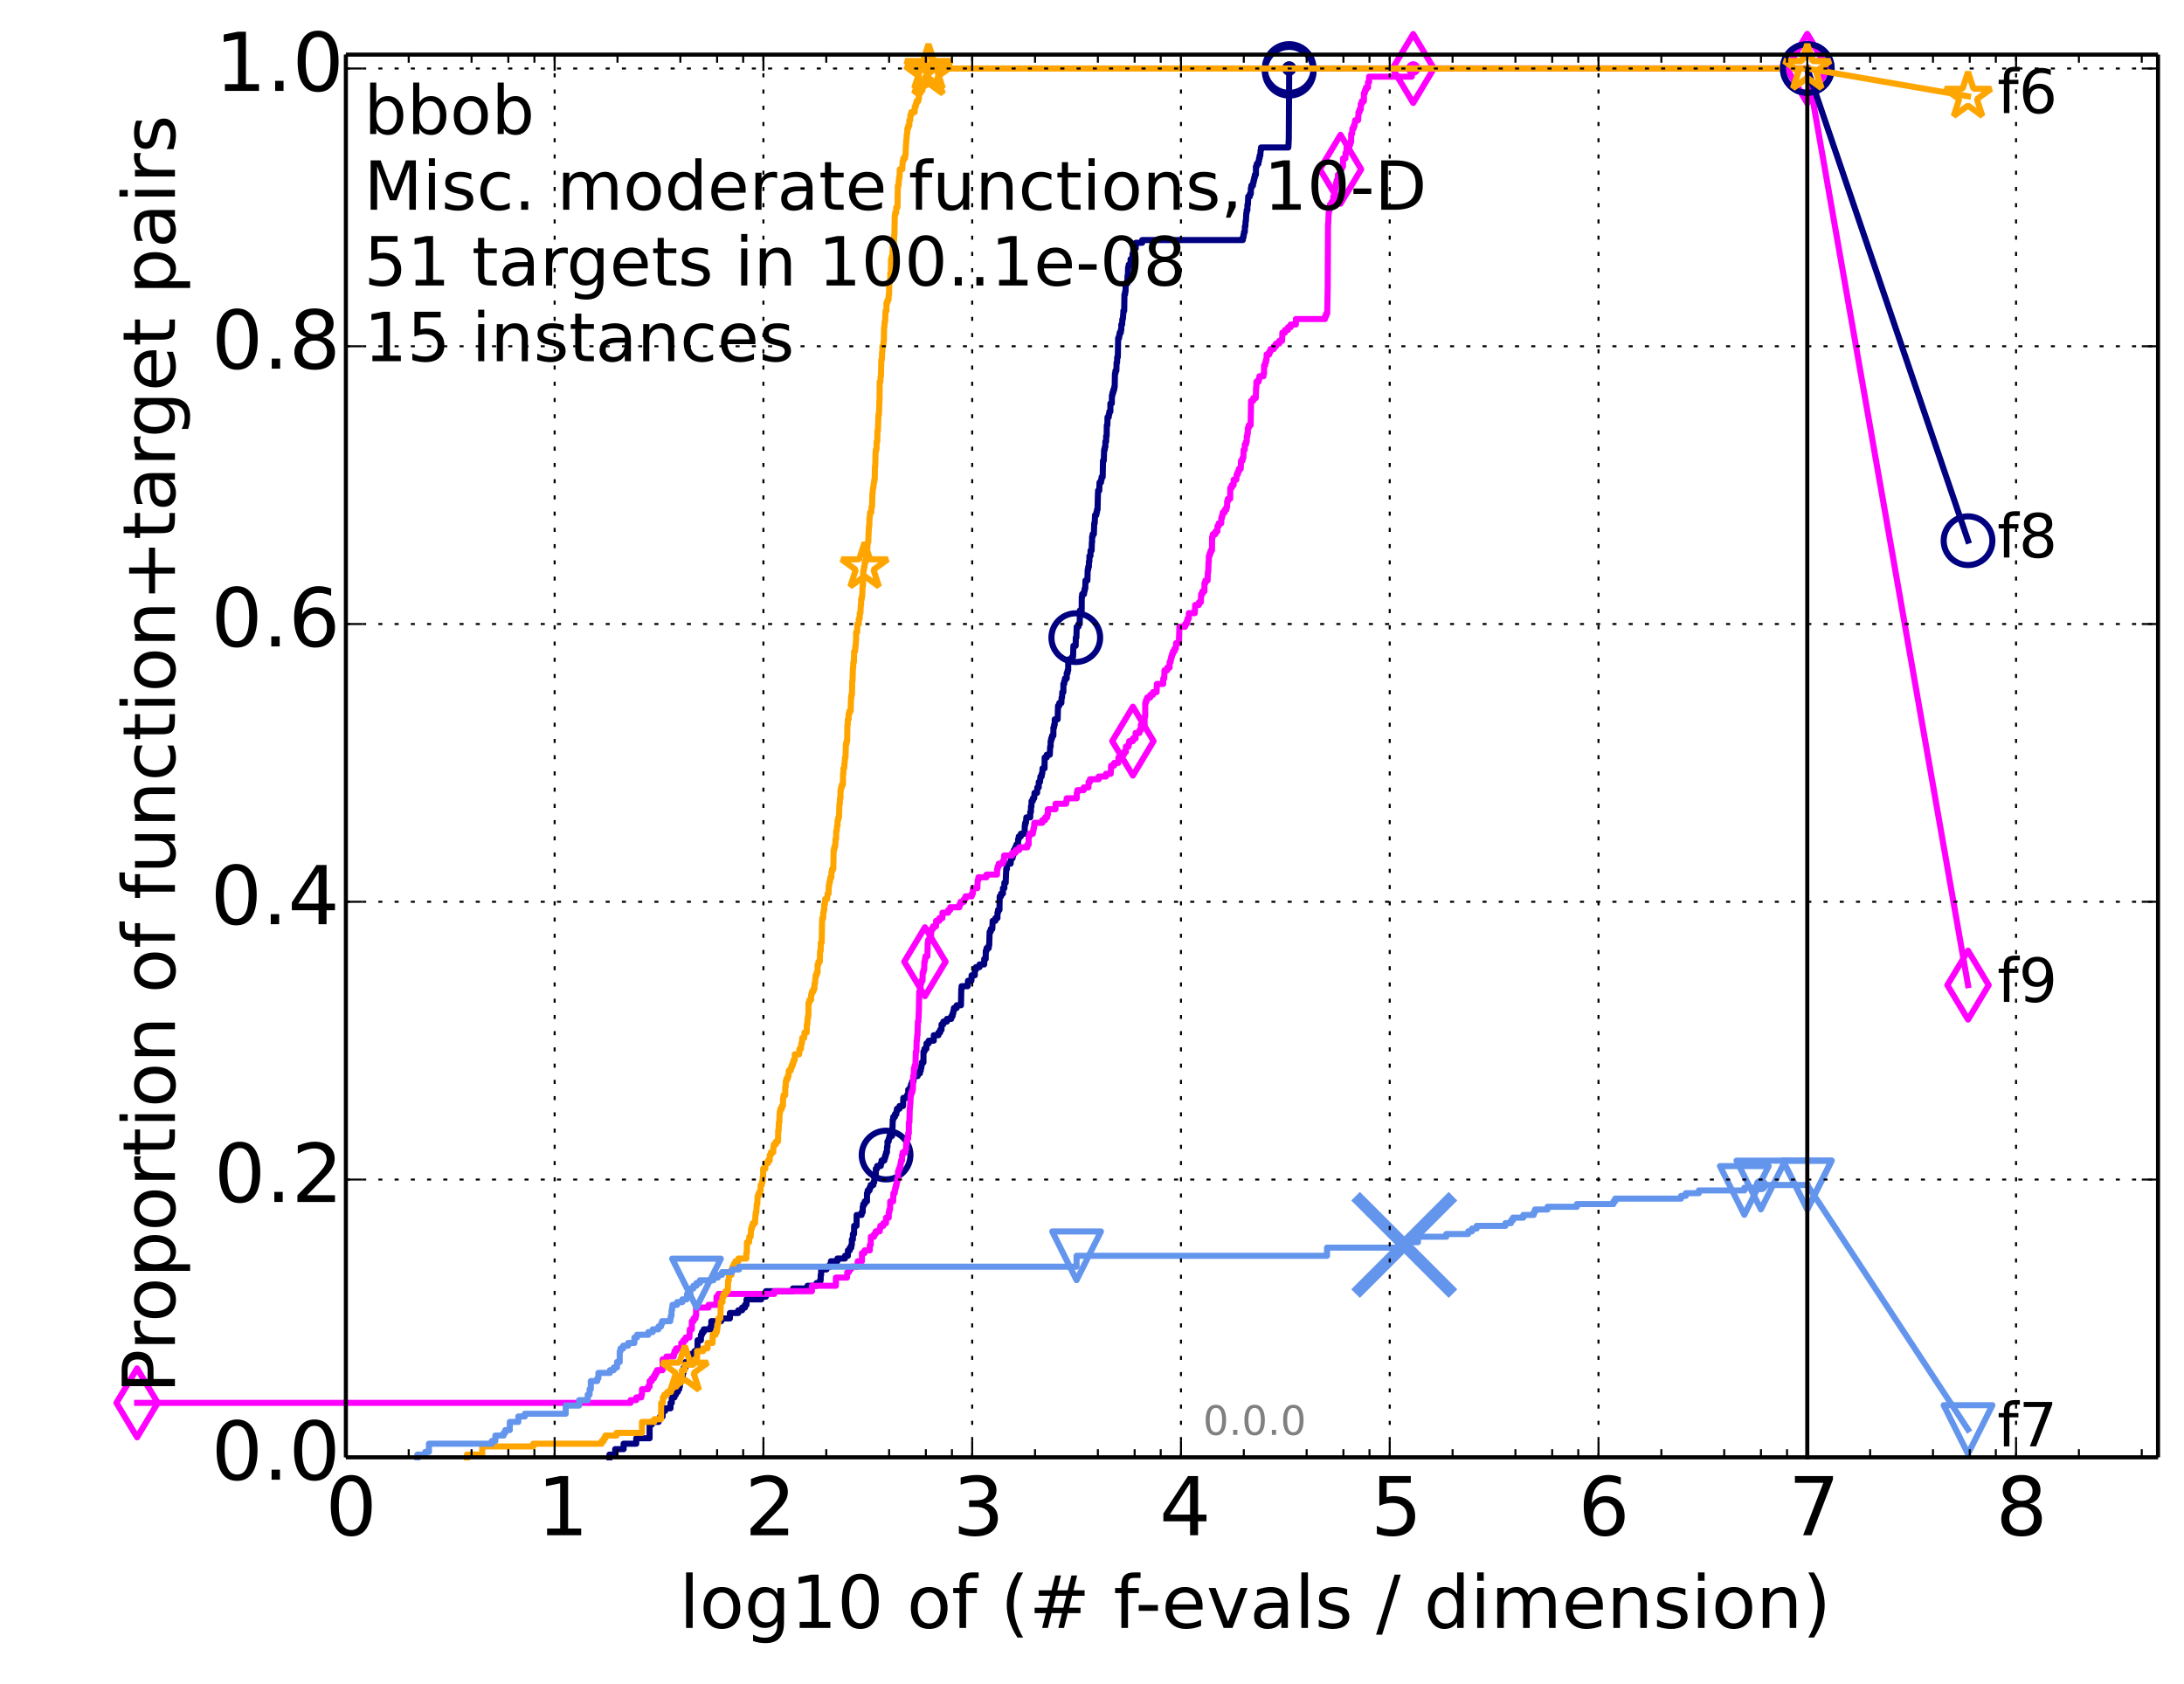 <?xml version="1.0" encoding="utf-8" standalone="no"?>
<!DOCTYPE svg PUBLIC "-//W3C//DTD SVG 1.1//EN"
  "http://www.w3.org/Graphics/SVG/1.1/DTD/svg11.dtd">
<!-- Created with matplotlib (http://matplotlib.org/) -->
<svg height="415pt" version="1.1" viewBox="0 0 538 415" width="538pt" xmlns="http://www.w3.org/2000/svg" xmlns:xlink="http://www.w3.org/1999/xlink">
 <defs>
  <style type="text/css">
*{stroke-linecap:butt;stroke-linejoin:round;}
  </style>
 </defs>
 <g id="figure_1">
  <g id="patch_1">
   <path d="
M0 415.456
L538.8 415.456
L538.8 0
L0 0
z
" style="fill:#ffffff;"/>
  </g>
  <g id="axes_1">
   <g id="patch_2">
    <path d="
M85.2 359.056
L531.6 359.056
L531.6 13.456
L85.2 13.456
z
" style="fill:#ffffff;"/>
   </g>
   <g id="line2d_1">
    <defs>
     <path d="
M0 1.5
C0.398 1.5 0.779 1.342 1.061 1.061
C1.342 0.779 1.5 0.398 1.5 0
C1.5 -0.398 1.342 -0.779 1.061 -1.061
C0.779 -1.342 0.398 -1.5 0 -1.5
C-0.398 -1.5 -0.779 -1.342 -1.061 -1.061
C-1.342 -0.779 -1.5 -0.398 -1.5 0
C-1.5 0.398 -1.342 0.779 -1.061 1.061
C-0.779 1.342 -0.398 1.5 0 1.5
z
" id="ma8fc8663ec" style="stroke:#000080;stroke-width:0.5;"/>
    </defs>
    <g>
     <use style="fill:#000080;stroke:#000080;stroke-width:0.5;" x="317.574" xlink:href="#ma8fc8663ec" y="16.878"/>
     <use style="fill:#000080;stroke:#000080;stroke-width:0.5;" x="317.574" xlink:href="#ma8fc8663ec" y="16.878"/>
    </g>
   </g>
   <g id="line2d_2">
    <path d="
M150.126 359.056
L150.126 358.385
L151.545 358.385
L151.545 357.044
L153.621 357.044
L153.621 355.702
L156.734 355.702
L156.734 354.36
L160.021 354.36
L160.021 351.005
L160.563 351.005
L160.563 350.334
L162.256 350.334
L162.256 349.663
L162.608 349.663
L162.608 348.992
L163.227 348.992
L163.227 347.65
L163.83 347.65
L163.83 346.979
L165.176 346.979
L165.176 345.638
L165.485 345.638
L165.485 344.296
L166.15 344.296
L166.15 343.625
L166.505 343.625
L166.505 342.954
L166.969 342.954
L166.969 342.283
L167.311 342.283
L167.311 341.612
L167.48 341.612
L167.48 340.27
L167.979 340.27
L167.979 338.928
L168.198 338.928
L168.198 338.257
L168.36 338.257
L168.414 336.915
L168.893 336.915
L168.893 335.574
L170.023 335.574
L170.023 334.232
L170.321 334.232
L170.321 333.561
L171.098 333.561
L171.098 332.89
L171.803 332.89
L171.849 330.206
L172.665 330.206
L172.665 328.864
L172.93 328.864
L172.93 328.193
L173.366 328.193
L173.366 327.522
L175.027 327.522
L175.027 326.851
L175.226 326.851
L175.226 325.509
L177.666 325.509
L177.666 324.839
L179.802 324.839
L179.802 323.497
L181.869 323.497
L181.869 322.826
L182.821 322.826
L182.821 322.155
L183.515 322.155
L183.515 321.484
L183.895 321.484
L183.895 320.142
L187.537 320.142
L187.537 319.471
L188.674 319.471
L188.674 318.129
L195.332 318.129
L195.332 317.458
L198.915 317.458
L198.915 316.787
L201.148 316.787
L201.148 316.116
L201.99 316.116
L201.99 315.445
L202.157 315.445
L202.169 314.104
L202.275 314.104
L202.275 312.762
L203.606 312.762
L203.606 312.091
L204.511 312.091
L204.511 311.42
L204.682 311.42
L204.682 310.749
L206.288 310.749
L206.288 310.078
L208.153 310.078
L208.153 309.407
L208.868 309.407
L208.868 308.065
L209.347 308.065
L209.347 307.394
L209.706 307.394
L209.706 306.723
L209.841 306.723
L209.841 305.381
L210.1 305.381
L210.1 304.039
L210.382 304.039
L210.406 302.027
L210.998 302.027
L211.022 299.343
L212.25 299.343
L212.25 298.672
L212.52 298.672
L212.52 297.33
L212.647 297.33
L212.647 296.659
L213.022 296.659
L213.022 295.988
L213.571 295.988
L213.571 293.975
L213.741 293.975
L213.741 293.304
L214.203 293.304
L214.203 292.634
L214.465 292.634
L214.465 291.963
L215.146 291.963
L215.146 291.292
L215.351 291.292
L215.39 289.95
L215.749 289.95
L215.749 287.937
L216.076 287.937
L216.076 287.266
L216.975 287.266
L216.975 286.595
L217.164 286.595
L217.164 285.924
L217.857 285.924
L217.857 285.253
L218.079 285.253
L218.079 284.582
L218.271 284.582
L218.271 283.911
L218.489 283.911
L218.506 282.569
L218.62 282.569
L218.62 281.228
L218.908 281.228
L218.908 280.557
L219.098 280.557
L219.098 279.886
L219.745 279.886
L219.832 277.873
L219.864 277.873
L219.912 275.86
L220.035 275.86
L220.035 275.189
L220.448 275.189
L220.448 274.518
L220.806 274.518
L220.806 273.847
L220.95 273.847
L220.95 273.176
L221.576 273.176
L221.576 272.505
L222.45 272.505
L222.522 270.493
L223.425 270.493
L223.425 269.822
L223.73 269.822
L223.73 268.48
L224.231 268.48
L224.231 267.809
L224.425 267.809
L224.425 267.138
L224.669 267.138
L224.669 266.467
L225.039 266.467
L225.077 265.125
L226.056 265.125
L226.056 264.454
L226.615 264.454
L226.615 263.783
L226.821 263.783
L226.821 263.112
L226.958 263.112
L226.958 262.441
L227.075 262.441
L227.075 261.77
L227.48 261.77
L227.484 259.087
L227.731 259.087
L227.731 258.416
L228.188 258.416
L228.236 257.074
L228.773 257.074
L228.773 256.403
L230.025 256.403
L230.025 255.061
L231.175 255.061
L231.175 254.39
L231.593 254.39
L231.593 253.719
L231.933 253.719
L231.933 252.377
L232.38 252.377
L232.38 251.706
L233.256 251.706
L233.256 251.035
L234.328 251.035
L234.328 250.364
L234.658 250.364
L234.658 249.694
L234.834 249.694
L234.834 249.023
L234.982 249.023
L234.982 248.352
L235.666 248.352
L235.666 247.681
L236.722 247.681
L236.802 243.655
L236.87 243.655
L236.87 242.984
L238.359 242.984
L238.457 241.642
L239.3 241.642
L239.34 240.3
L240.126 240.3
L240.126 238.958
L240.394 238.958
L240.394 238.288
L241.293 238.288
L241.293 237.617
L242.442 237.617
L242.442 236.275
L242.812 236.275
L242.837 234.262
L243.034 234.262
L243.034 233.591
L243.562 233.591
L243.562 232.92
L243.675 232.92
L243.786 229.565
L244.059 229.565
L244.059 228.894
L244.439 228.894
L244.527 226.882
L245.194 226.882
L245.194 226.211
L245.709 226.211
L245.709 224.869
L245.849 224.869
L245.849 224.198
L246.202 224.198
L246.263 220.843
L246.602 220.843
L246.602 220.172
L247.057 220.172
L247.057 218.83
L247.41 218.83
L247.41 217.488
L247.741 217.488
L247.842 214.805
L247.862 214.805
L247.862 214.134
L248.048 214.134
L248.048 212.792
L248.961 212.792
L249.053 211.45
L249.434 211.45
L249.434 210.779
L249.62 210.779
L249.62 210.108
L249.742 210.108
L249.742 209.437
L250.072 209.437
L250.072 208.766
L250.358 208.766
L250.358 208.095
L250.765 208.095
L250.802 206.753
L250.958 206.753
L250.958 206.083
L251.478 206.083
L251.478 205.412
L252.416 205.412
L252.431 203.399
L252.533 203.399
L252.533 202.728
L252.723 202.728
L252.828 201.386
L253.787 201.386
L253.787 200.044
L253.961 200.044
L253.966 198.702
L254.081 198.702
L254.108 197.36
L254.427 197.36
L254.427 196.689
L254.763 196.689
L254.838 195.348
L255.471 195.348
L255.525 194.006
L255.878 194.006
L255.878 192.664
L256.195 192.664
L256.292 191.322
L256.598 191.322
L256.598 190.651
L256.743 190.651
L256.815 189.309
L257.311 189.309
L257.339 186.625
L257.843 186.625
L257.843 185.954
L258.6 185.954
L258.697 183.942
L258.812 183.942
L258.812 182.6
L258.945 182.6
L258.945 181.929
L259.163 181.929
L259.163 181.258
L259.484 181.258
L259.494 179.245
L259.657 179.245
L259.657 178.574
L259.817 178.574
L259.817 177.232
L260.535 177.232
L260.632 173.878
L260.944 173.878
L260.944 173.207
L261.452 173.207
L261.512 171.865
L261.616 171.865
L261.68 170.523
L261.95 170.523
L261.95 168.51
L262.159 168.51
L262.159 167.839
L262.325 167.839
L262.325 167.168
L262.771 167.168
L262.771 165.826
L262.991 165.826
L262.991 165.155
L263.138 165.155
L263.143 162.472
L264.108 162.472
L264.108 161.801
L264.335 161.801
L264.42 159.117
L264.979 159.117
L265.004 157.104
L265.158 157.104
L265.232 154.42
L265.65 154.42
L265.65 153.749
L265.975 153.749
L266.021 150.395
L266.458 150.395
L266.477 147.04
L266.573 147.04
L266.573 146.369
L267.04 146.369
L267.04 145.698
L267.176 145.698
L267.176 145.027
L267.34 145.027
L267.397 143.014
L267.864 143.014
L267.941 140.331
L268.06 140.331
L268.06 139.66
L268.229 139.66
L268.251 138.318
L268.365 138.318
L268.365 136.976
L268.62 136.976
L268.642 135.634
L268.909 135.634
L268.963 133.621
L269.022 133.621
L269.022 132.279
L269.145 132.279
L269.145 131.608
L269.455 131.608
L269.546 128.925
L269.663 128.925
L269.751 126.912
L270.07 126.912
L270.07 126.241
L270.225 126.241
L270.225 125.57
L270.367 125.57
L270.463 121.544
L270.493 121.544
L270.493 120.873
L270.79 120.873
L270.856 118.861
L271.22 118.861
L271.22 118.19
L271.364 118.19
L271.364 117.519
L271.633 117.519
L271.71 113.493
L271.904 113.493
L271.987 110.809
L272.144 110.809
L272.144 110.138
L272.293 110.138
L272.295 108.797
L272.482 108.797
L272.482 107.455
L272.605 107.455
L272.648 104.771
L272.78 104.771
L272.827 102.758
L273.137 102.758
L273.137 102.087
L273.261 102.087
L273.261 101.416
L273.528 101.416
L273.528 99.403
L273.877 99.403
L273.905 97.391
L274.047 97.391
L274.047 96.72
L274.251 96.72
L274.251 96.049
L274.472 96.049
L274.472 95.378
L274.586 95.378
L274.652 92.023
L274.772 92.023
L274.772 91.352
L275.003 91.352
L275.057 89.339
L275.178 89.339
L275.212 87.998
L275.363 87.998
L275.444 83.301
L275.679 83.301
L275.679 82.63
L275.81 82.63
L275.81 81.959
L276.094 81.959
L276.094 81.288
L276.219 81.288
L276.219 79.946
L276.426 79.946
L276.478 78.604
L276.608 78.604
L276.698 77.263
L276.724 77.263
L276.724 76.592
L276.932 76.592
L276.991 72.566
L277.144 72.566
L277.144 71.895
L277.257 71.895
L277.306 69.882
L277.688 69.882
L277.76 67.869
L277.843 67.869
L277.894 65.857
L278.053 65.857
L278.053 65.186
L278.498 65.186
L278.504 63.844
L278.982 63.844
L278.982 62.502
L279.162 62.502
L279.162 61.16
L279.778 61.16
L279.778 59.818
L281.356 59.818
L281.356 59.147
L306.146 59.147
L306.146 58.476
L306.327 58.476
L306.327 57.805
L306.444 57.805
L306.444 57.134
L306.649 57.134
L306.649 55.792
L306.775 55.792
L306.837 54.451
L306.909 54.451
L307.013 52.438
L307.1 52.438
L307.1 51.767
L307.283 51.767
L307.283 50.425
L307.403 50.425
L307.48 48.412
L307.887 48.412
L307.887 47.741
L308.127 47.741
L308.127 46.399
L308.255 46.399
L308.255 45.728
L308.646 45.728
L308.646 45.057
L308.799 45.057
L308.799 44.387
L308.959 44.387
L308.959 43.716
L309.118 43.716
L309.118 43.045
L309.381 43.045
L309.381 41.032
L309.595 41.032
L309.595 40.361
L309.995 40.361
L309.995 39.69
L310.14 39.69
L310.14 39.019
L310.285 39.019
L310.285 38.348
L310.455 38.348
L310.535 37.006
L310.63 37.006
L310.63 36.335
L317.361 36.335
L317.47 34.322
L317.472 34.322
L317.574 16.878
L445.2 16.878
L445.2 16.878" style="fill:none;stroke:#000080;stroke-linecap:square;stroke-width:1.5;"/>
   </g>
   <g id="line2d_3">
    <defs>
     <path d="
M0 6
C1.591 6 3.117 5.368 4.243 4.243
C5.368 3.117 6 1.591 6 0
C6 -1.591 5.368 -3.117 4.243 -4.243
C3.117 -5.368 1.591 -6 0 -6
C-1.591 -6 -3.117 -5.368 -4.243 -4.243
C-5.368 -3.117 -6 -1.591 -6 0
C-6 1.591 -5.368 3.117 -4.243 4.243
C-3.117 5.368 -1.591 6 0 6
z
" id="mae466deef1" style="stroke:#000080;stroke-width:1.5;"/>
    </defs>
    <g>
     <use style="fill:none;stroke:#000080;stroke-width:1.5;" x="218.271" xlink:href="#mae466deef1" y="284.582"/>
     <use style="fill:none;stroke:#000080;stroke-width:1.5;" x="265.004" xlink:href="#mae466deef1" y="157.104"/>
     <use style="fill:none;stroke:#000080;stroke-width:1.5;" x="317.574" xlink:href="#mae466deef1" y="17.549"/>
     <use style="fill:none;stroke:#000080;stroke-width:1.5;" x="317.574" xlink:href="#mae466deef1" y="16.878"/>
     <use style="fill:none;stroke:#000080;stroke-width:1.5;" x="445.2" xlink:href="#mae466deef1" y="16.878"/>
    </g>
   </g>
   <g id="line2d_4"/>
   <g id="line2d_5">
    <defs>
     <path d="
M0 1.5
C0.398 1.5 0.779 1.342 1.061 1.061
C1.342 0.779 1.5 0.398 1.5 0
C1.5 -0.398 1.342 -0.779 1.061 -1.061
C0.779 -1.342 0.398 -1.5 0 -1.5
C-0.398 -1.5 -0.779 -1.342 -1.061 -1.061
C-1.342 -0.779 -1.5 -0.398 -1.5 0
C-1.5 0.398 -1.342 0.779 -1.061 1.061
C-0.779 1.342 -0.398 1.5 0 1.5
z
" id="m62d5190e8e" style="stroke:#ff00ff;stroke-width:0.5;"/>
    </defs>
    <g>
     <use style="fill:#ff00ff;stroke:#ff00ff;stroke-width:0.5;" x="348.123" xlink:href="#m62d5190e8e" y="16.878"/>
     <use style="fill:#ff00ff;stroke:#ff00ff;stroke-width:0.5;" x="348.123" xlink:href="#m62d5190e8e" y="16.878"/>
    </g>
   </g>
   <g id="line2d_6">
    <path d="
M33.771 345.638
L155.329 345.638
L155.329 344.967
L156.734 344.967
L156.734 344.296
L157.97 344.296
L157.97 343.625
L158.141 343.625
L158.141 342.283
L159.625 342.283
L159.625 341.612
L160.021 341.612
L160.021 340.27
L160.563 340.27
L160.563 339.599
L161.092 339.599
L161.092 338.928
L161.462 338.928
L161.462 338.257
L161.826 338.257
L161.826 337.586
L163.227 337.586
L163.227 334.903
L164.158 334.903
L164.158 334.232
L165.971 334.232
L165.971 333.561
L166.15 333.561
L166.15 332.89
L166.563 332.89
L166.563 332.219
L167.814 332.219
L167.814 330.877
L168.36 330.877
L168.36 330.206
L168.893 330.206
L168.893 329.535
L169.822 329.535
L169.923 327.522
L170.42 327.522
L170.42 325.509
L170.858 325.509
L170.858 324.839
L171.336 324.839
L171.336 324.168
L171.477 324.168
L171.477 322.155
L174.541 322.155
L174.541 321.484
L176.498 321.484
L176.498 319.471
L176.98 319.471
L176.98 318.8
L190.728 318.8
L190.728 318.129
L200.014 318.129
L200.014 316.787
L205.91 316.787
L205.91 314.774
L208.656 314.774
L208.718 313.433
L209.131 313.433
L209.131 312.762
L209.612 312.762
L209.612 312.091
L211.237 312.091
L211.284 310.749
L212.325 310.749
L212.325 308.736
L212.979 308.736
L212.979 308.065
L214.265 308.065
L214.265 306.723
L214.492 306.723
L214.52 304.71
L215.325 304.71
L215.325 304.039
L215.729 304.039
L215.729 303.369
L216.71 303.369
L216.71 302.698
L216.852 302.698
L216.852 302.027
L217.609 302.027
L217.609 301.356
L218.259 301.356
L218.259 300.014
L218.931 300.014
L218.931 298.672
L219.082 298.672
L219.082 298.001
L219.259 298.001
L219.298 295.988
L220.025 295.988
L220.073 293.975
L220.395 293.975
L220.395 293.304
L220.526 293.304
L220.526 292.634
L220.698 292.634
L220.698 291.963
L220.858 291.963
L220.858 291.292
L221.006 291.292
L221.006 290.621
L221.21 290.621
L221.21 288.608
L221.431 288.608
L221.431 287.937
L221.705 287.937
L221.705 287.266
L221.834 287.266
L221.834 286.595
L221.957 286.595
L221.957 285.924
L222.215 285.924
L222.215 284.582
L222.374 284.582
L222.374 283.911
L223.05 283.911
L223.05 283.24
L223.208 283.24
L223.208 281.899
L223.342 281.899
L223.342 281.228
L223.48 281.228
L223.48 280.557
L223.712 280.557
L223.725 279.215
L223.883 279.215
L223.883 276.531
L224.018 276.531
L224.107 273.176
L224.129 273.176
L224.24 271.834
L224.257 271.834
L224.346 269.822
L224.46 269.822
L224.46 269.151
L224.729 269.151
L224.729 268.48
L224.88 268.48
L224.949 265.125
L225.085 265.125
L225.141 263.112
L225.348 263.112
L225.348 262.441
L225.515 262.441
L225.607 259.087
L225.744 259.087
L225.806 256.403
L225.867 256.403
L225.945 255.061
L226.015 255.061
L226.104 251.706
L226.234 251.706
L226.343 249.023
L226.355 249.023
L226.443 244.326
L226.631 244.326
L226.682 242.984
L226.781 242.984
L226.781 242.313
L226.946 242.313
L226.946 241.642
L227.254 241.642
L227.288 239.629
L227.484 239.629
L227.484 238.958
L227.655 238.958
L227.712 236.946
L227.848 236.946
L227.848 236.275
L227.979 236.275
L227.979 235.604
L228.457 235.604
L228.53 232.249
L228.639 232.249
L228.639 231.578
L228.999 231.578
L228.999 230.907
L229.325 230.907
L229.385 229.565
L229.437 229.565
L229.437 228.894
L229.837 228.894
L229.837 228.223
L230.588 228.223
L230.588 226.882
L231.388 226.882
L231.388 226.211
L232.158 226.211
L232.158 224.869
L233.57 224.869
L233.57 224.198
L234.082 224.198
L234.082 223.527
L236.329 223.527
L236.329 222.856
L236.623 222.856
L236.623 222.185
L237.477 222.185
L237.477 221.514
L237.826 221.514
L237.826 220.843
L239.38 220.843
L239.38 220.172
L239.653 220.172
L239.653 218.83
L240.751 218.83
L240.848 216.818
L241.022 216.818
L241.022 216.147
L243.006 216.147
L243.006 215.476
L245.609 215.476
L245.609 214.134
L245.773 214.134
L245.773 213.463
L246.026 213.463
L246.026 212.792
L247.038 212.792
L247.038 212.121
L247.351 212.121
L247.351 210.779
L249.332 210.779
L249.332 210.108
L250.201 210.108
L250.201 209.437
L251.077 209.437
L251.077 208.766
L253.07 208.766
L253.07 208.095
L253.392 208.095
L253.392 206.083
L253.61 206.083
L253.61 205.412
L254.433 205.412
L254.433 204.741
L254.579 204.741
L254.579 204.07
L254.715 204.07
L254.793 202.728
L256.756 202.728
L256.756 202.057
L257.464 202.057
L257.464 201.386
L257.971 201.386
L257.971 200.715
L258.129 200.715
L258.129 199.373
L260.008 199.373
L260.008 198.031
L262.634 198.031
L262.634 197.36
L262.769 197.36
L262.769 196.689
L265.252 196.689
L265.252 195.348
L265.389 195.348
L265.389 194.677
L266.961 194.677
L266.961 194.006
L268.134 194.006
L268.15 192.664
L268.499 192.664
L268.499 191.993
L270.652 191.993
L270.652 191.322
L272.44 191.322
L272.44 190.651
L273.612 190.651
L273.706 188.638
L274.459 188.638
L274.459 187.967
L275.466 187.967
L275.513 186.625
L275.962 186.625
L275.962 185.954
L276.854 185.954
L276.854 185.283
L277.352 185.283
L277.352 183.942
L278.005 183.942
L278.005 183.271
L278.162 183.271
L278.162 182.6
L279.074 182.6
L279.074 181.929
L279.737 181.929
L279.737 180.587
L280.68 180.587
L280.68 179.916
L281.031 179.916
L281.031 178.574
L281.953 178.574
L281.953 176.561
L282.11 176.561
L282.11 173.207
L282.285 173.207
L282.285 172.536
L282.572 172.536
L282.572 171.865
L283.344 171.865
L283.344 171.194
L284.017 171.194
L284.017 170.523
L284.912 170.523
L284.975 168.51
L286.533 168.51
L286.551 167.168
L286.802 167.168
L286.853 165.155
L287.529 165.155
L287.529 164.484
L288.116 164.484
L288.116 163.143
L288.349 163.143
L288.349 162.472
L288.499 162.472
L288.499 161.801
L288.707 161.801
L288.707 161.13
L288.944 161.13
L288.944 160.459
L289.34 160.459
L289.34 159.788
L289.66 159.788
L289.712 158.446
L290.416 158.446
L290.526 154.42
L291.938 154.42
L291.938 153.749
L292.335 153.749
L292.335 153.078
L292.535 153.078
L292.535 152.408
L292.849 152.408
L292.849 151.066
L294.314 151.066
L294.421 149.053
L295.334 149.053
L295.334 148.382
L295.813 148.382
L295.888 146.369
L296.186 146.369
L296.186 145.698
L296.696 145.698
L296.696 143.685
L296.932 143.685
L296.932 143.014
L297.48 143.014
L297.536 141.002
L297.626 141.002
L297.724 138.318
L297.784 138.318
L297.784 136.976
L297.988 136.976
L297.988 136.305
L298.234 136.305
L298.234 135.634
L298.557 135.634
L298.589 132.279
L298.764 132.279
L298.764 131.608
L299.407 131.608
L299.407 130.938
L299.891 130.938
L299.909 129.596
L300.228 129.596
L300.228 128.925
L300.839 128.925
L300.86 127.583
L301.041 127.583
L301.041 126.912
L301.218 126.912
L301.218 126.241
L301.695 126.241
L301.695 125.57
L302.116 125.57
L302.116 124.899
L302.284 124.899
L302.284 123.557
L302.477 123.557
L302.477 122.886
L303.044 122.886
L303.059 120.203
L303.411 120.203
L303.411 119.532
L303.887 119.532
L303.887 118.19
L304.557 118.19
L304.646 116.848
L304.932 116.848
L304.932 116.177
L305.184 116.177
L305.184 115.506
L305.639 115.506
L305.704 113.493
L306.086 113.493
L306.086 112.822
L306.282 112.822
L306.344 110.809
L306.632 110.809
L306.632 109.468
L306.95 109.468
L306.95 108.797
L307.119 108.797
L307.128 107.455
L307.265 107.455
L307.265 106.784
L307.389 106.784
L307.389 105.442
L307.612 105.442
L307.612 104.771
L308.076 104.771
L308.185 98.733
L308.725 98.733
L308.725 98.062
L309.353 98.062
L309.425 95.378
L309.491 95.378
L309.502 94.036
L310.055 94.036
L310.055 93.365
L310.243 93.365
L310.243 92.694
L311.25 92.694
L311.25 92.023
L311.388 92.023
L311.388 90.01
L311.656 90.01
L311.656 89.339
L311.84 89.339
L311.84 88.668
L312.009 88.668
L312.009 87.327
L312.671 87.327
L312.671 86.656
L312.984 86.656
L312.984 85.985
L313.791 85.985
L313.791 85.314
L314.34 85.314
L314.34 84.643
L315.127 84.643
L315.127 83.972
L315.821 83.972
L315.891 81.959
L316.545 81.959
L316.545 81.288
L317.284 81.288
L317.284 80.617
L317.936 80.617
L317.936 79.946
L319.221 79.946
L319.221 78.604
L326.39 78.604
L326.39 77.933
L326.679 77.933
L326.679 77.263
L326.946 77.263
L327.052 71.224
L327.06 71.224
L327.145 55.122
L327.2 55.122
L327.296 52.438
L327.362 52.438
L327.362 51.767
L327.541 51.767
L327.605 50.425
L328.015 50.425
L328.015 49.754
L328.425 49.754
L328.425 48.412
L328.713 48.412
L328.713 47.741
L328.871 47.741
L328.871 46.399
L329.001 46.399
L329.001 45.728
L329.112 45.728
L329.112 45.057
L329.28 45.057
L329.28 44.387
L329.565 44.387
L329.582 43.045
L330.218 43.045
L330.218 41.703
L330.512 41.703
L330.512 41.032
L330.836 41.032
L330.837 39.019
L331.433 39.019
L331.469 37.677
L331.699 37.677
L331.716 36.335
L332.385 36.335
L332.385 35.664
L332.604 35.664
L332.604 34.993
L332.834 34.993
L332.85 32.981
L333.076 32.981
L333.142 31.639
L333.466 31.639
L333.466 30.968
L333.702 30.968
L333.702 30.297
L333.813 30.297
L333.813 29.626
L334.552 29.626
L334.653 27.613
L334.919 27.613
L334.919 26.942
L335.206 26.942
L335.206 25.6
L335.467 25.6
L335.467 24.929
L335.979 24.929
L335.979 22.917
L336.225 22.917
L336.225 22.246
L336.476 22.246
L336.476 21.575
L336.995 21.575
L336.995 20.233
L337.247 20.233
L337.247 18.891
L347.781 18.891
L347.781 18.22
L347.942 18.22
L347.942 17.549
L348.123 17.549
L348.123 16.878
L445.2 16.878
L445.2 16.878" style="fill:none;stroke:#ff00ff;stroke-linecap:square;stroke-width:1.5;"/>
   </g>
   <g id="line2d_7">
    <defs>
     <path d="
M-3.9968e-16 8.485
L5.091 0
L4.88498e-16 -8.485
L-5.091 -1.77636e-15
z
" id="mf6640c921f" style="stroke:#ff00ff;stroke-linejoin:miter;stroke-width:1.5;"/>
    </defs>
    <g>
     <use style="fill:none;stroke:#ff00ff;stroke-linejoin:miter;stroke-width:1.5;" x="33.771" xlink:href="#mf6640c921f" y="345.638"/>
     <use style="fill:none;stroke:#ff00ff;stroke-linejoin:miter;stroke-width:1.5;" x="227.848" xlink:href="#mf6640c921f" y="236.946"/>
     <use style="fill:none;stroke:#ff00ff;stroke-linejoin:miter;stroke-width:1.5;" x="279.074" xlink:href="#mf6640c921f" y="182.6"/>
     <use style="fill:none;stroke:#ff00ff;stroke-linejoin:miter;stroke-width:1.5;" x="330.218" xlink:href="#mf6640c921f" y="41.703"/>
     <use style="fill:none;stroke:#ff00ff;stroke-linejoin:miter;stroke-width:1.5;" x="348.123" xlink:href="#mf6640c921f" y="16.878"/>
     <use style="fill:none;stroke:#ff00ff;stroke-linejoin:miter;stroke-width:1.5;" x="445.2" xlink:href="#mf6640c921f" y="16.878"/>
    </g>
   </g>
   <g id="line2d_8"/>
   <g id="line2d_9">
    <defs>
     <path d="
M0 1.5
C0.398 1.5 0.779 1.342 1.061 1.061
C1.342 0.779 1.5 0.398 1.5 0
C1.5 -0.398 1.342 -0.779 1.061 -1.061
C0.779 -1.342 0.398 -1.5 0 -1.5
C-0.398 -1.5 -0.779 -1.342 -1.061 -1.061
C-1.342 -0.779 -1.5 -0.398 -1.5 0
C-1.5 0.398 -1.342 0.779 -1.061 1.061
C-0.779 1.342 -0.398 1.5 0 1.5
z
" id="m3747452efa" style="stroke:#ffa500;stroke-width:0.5;"/>
    </defs>
    <g>
     <use style="fill:#ffa500;stroke:#ffa500;stroke-width:0.5;" x="228.726" xlink:href="#m3747452efa" y="16.878"/>
     <use style="fill:#ffa500;stroke:#ffa500;stroke-width:0.5;" x="228.726" xlink:href="#m3747452efa" y="16.878"/>
    </g>
   </g>
   <g id="line2d_10">
    <path d="
M115.017 359.056
L115.017 358.385
L118.794 358.385
L118.794 356.373
L131.364 356.373
L131.364 355.702
L148.216 355.702
L148.216 355.031
L148.741 355.031
L148.741 354.36
L149.128 354.36
L149.128 353.689
L151.886 353.689
L151.886 353.018
L158.141 353.018
L158.141 350.334
L161.166 350.334
L161.166 349.663
L162.816 349.663
L162.885 345.638
L163.295 345.638
L163.295 344.296
L163.631 344.296
L163.631 343.625
L164.352 343.625
L164.352 342.954
L165.3 342.954
L165.3 342.283
L165.546 342.283
L165.546 341.612
L166.622 341.612
L166.622 340.941
L166.969 340.941
L166.969 340.27
L167.14 340.27
L167.14 339.599
L167.592 339.599
L167.592 338.928
L167.979 338.928
L167.979 337.586
L168.681 337.586
L168.681 336.244
L170.713 336.244
L170.713 335.574
L171.051 335.574
L171.051 334.903
L171.71 334.903
L171.71 332.89
L173.192 332.89
L173.192 332.219
L174.295 332.219
L174.295 330.877
L175.541 330.877
L175.541 328.864
L176.272 328.864
L176.272 328.193
L176.573 328.193
L176.573 327.522
L176.722 327.522
L176.759 326.18
L176.944 326.18
L176.944 324.839
L177.452 324.839
L177.56 320.813
L177.984 320.813
L177.984 319.471
L178.263 319.471
L178.263 318.8
L178.743 318.8
L178.743 318.129
L179.278 318.129
L179.378 315.445
L179.542 315.445
L179.542 314.104
L180.186 314.104
L180.186 312.762
L180.439 312.762
L180.439 312.091
L180.782 312.091
L180.782 311.42
L181.15 311.42
L181.15 310.749
L181.898 310.749
L181.898 310.078
L183.842 310.078
L183.842 308.736
L183.976 308.736
L184.003 306.052
L184.532 306.052
L184.584 304.71
L184.921 304.71
L185.024 302.698
L185.227 302.698
L185.227 302.027
L185.454 302.027
L185.454 301.356
L186 301.356
L186.097 299.343
L186.171 299.343
L186.171 298.672
L186.316 298.672
L186.412 296.659
L186.556 296.659
L186.628 294.646
L186.864 294.646
L186.864 293.975
L187.238 293.975
L187.238 293.304
L187.377 293.304
L187.377 291.963
L187.651 291.963
L187.651 291.292
L187.833 291.292
L187.9 289.95
L187.99 289.95
L187.99 287.937
L188.543 287.937
L188.543 286.595
L189.189 286.595
L189.189 285.924
L189.61 285.924
L189.61 284.582
L189.9 284.582
L189.9 283.911
L190.468 283.911
L190.508 282.569
L190.648 282.569
L190.648 281.899
L191.159 281.899
L191.159 281.228
L191.659 281.228
L191.697 278.544
L191.811 278.544
L191.867 276.531
L191.98 276.531
L192.036 274.518
L192.092 274.518
L192.092 273.847
L192.241 273.847
L192.241 273.176
L192.59 273.176
L192.59 272.505
L192.862 272.505
L192.898 270.493
L193.005 270.493
L193.005 269.822
L193.431 269.822
L193.431 267.809
L193.553 267.809
L193.553 266.467
L193.71 266.467
L193.71 265.796
L194.054 265.796
L194.054 265.125
L194.241 265.125
L194.292 263.783
L194.793 263.783
L194.793 263.112
L195.007 263.112
L195.007 262.441
L195.299 262.441
L195.299 261.77
L195.508 261.77
L195.508 261.099
L195.779 261.099
L195.779 259.758
L196.874 259.758
L196.934 258.416
L197.321 258.416
L197.394 257.074
L197.541 257.074
L197.614 255.732
L198.104 255.732
L198.175 254.39
L198.722 254.39
L198.749 252.377
L198.887 252.377
L198.915 251.035
L199.011 251.035
L199.011 250.364
L199.133 250.364
L199.174 247.01
L199.404 247.01
L199.404 246.339
L199.803 246.339
L199.83 244.997
L199.987 244.997
L199.987 244.326
L200.351 244.326
L200.351 243.655
L200.633 243.655
L200.633 242.313
L200.772 242.313
L200.86 240.971
L200.923 240.971
L200.923 240.3
L201.173 240.3
L201.173 239.629
L201.408 239.629
L201.408 237.617
L201.616 237.617
L201.616 236.946
L201.954 236.946
L202.014 234.262
L202.169 234.262
L202.192 232.249
L202.405 232.249
L202.51 226.882
L202.534 226.882
L202.534 226.211
L202.789 226.211
L202.789 224.869
L202.904 224.869
L202.904 224.198
L203.042 224.198
L203.042 222.856
L203.212 222.856
L203.269 221.514
L203.761 221.514
L203.871 220.172
L204.112 220.172
L204.155 218.159
L204.264 218.159
L204.264 217.488
L204.415 217.488
L204.415 216.818
L204.543 216.818
L204.543 216.147
L204.819 216.147
L204.819 214.805
L204.956 214.805
L204.956 214.134
L205.278 214.134
L205.35 209.437
L205.494 209.437
L205.494 208.766
L205.688 208.766
L205.688 208.095
L205.799 208.095
L205.799 206.753
L205.96 206.753
L205.99 204.741
L206.1 204.741
L206.209 203.399
L206.328 203.399
L206.328 202.057
L206.504 202.057
L206.504 201.386
L206.68 201.386
L206.786 198.031
L206.892 198.031
L206.892 196.689
L207.045 196.689
L207.045 194.677
L207.169 194.677
L207.169 194.006
L207.358 194.006
L207.358 193.335
L207.648 193.335
L207.667 190.651
L207.759 190.651
L207.759 189.309
L207.953 189.309
L208.035 187.967
L208.071 187.967
L208.162 186.625
L208.28 186.625
L208.379 183.271
L208.54 183.271
L208.54 182.6
L208.683 182.6
L208.745 178.574
L208.833 178.574
L208.851 177.232
L209.044 177.232
L209.044 175.89
L209.226 175.89
L209.226 175.219
L209.544 175.219
L209.638 171.865
L209.723 171.865
L209.723 171.194
L209.875 171.194
L209.933 167.839
L210.009 167.839
L210.1 164.484
L210.159 164.484
L210.2 163.143
L210.349 163.143
L210.406 160.459
L210.643 160.459
L210.716 159.117
L210.773 159.117
L210.862 157.775
L210.886 157.775
L210.894 155.762
L211.149 155.762
L211.205 153.749
L211.559 153.749
L211.559 152.408
L211.776 152.408
L211.776 151.066
L211.953 151.066
L212.045 149.053
L212.121 149.053
L212.121 147.711
L212.257 147.711
L212.257 147.04
L212.385 147.04
L212.49 144.356
L212.58 144.356
L212.617 141.002
L212.699 141.002
L212.699 140.331
L212.832 140.331
L212.832 139.66
L212.986 139.66
L213.022 138.318
L213.356 138.318
L213.356 136.976
L213.557 136.976
L213.614 134.963
L213.67 134.963
L213.755 133.621
L213.882 133.621
L213.98 130.938
L214.001 130.938
L214.05 129.596
L214.141 129.596
L214.182 127.583
L214.265 127.583
L214.328 126.241
L214.629 126.241
L214.683 124.899
L214.818 124.899
L214.912 121.544
L214.959 121.544
L215.046 120.203
L215.146 120.203
L215.252 118.861
L215.357 118.861
L215.357 118.19
L215.482 118.19
L215.534 114.835
L215.613 114.835
L215.678 111.48
L215.736 111.48
L215.736 110.809
L215.916 110.809
L215.955 108.797
L216.102 108.797
L216.146 106.113
L216.266 106.113
L216.367 102.758
L216.399 102.758
L216.399 102.087
L216.53 102.087
L216.624 98.733
L216.661 98.733
L216.71 94.036
L216.871 94.036
L216.938 92.694
L217.012 92.694
L217.097 88.668
L217.225 88.668
L217.303 86.656
L217.369 86.656
L217.369 85.314
L217.579 85.314
L217.668 83.972
L217.733 83.972
L217.78 80.617
L217.863 80.617
L217.916 79.275
L218.039 79.275
L218.138 76.592
L218.369 76.592
L218.369 74.579
L218.62 74.579
L218.62 73.908
L218.869 73.908
L218.919 72.566
L219.02 72.566
L219.043 69.882
L219.148 69.882
L219.148 69.211
L219.309 69.211
L219.325 67.198
L219.463 67.198
L219.49 63.844
L219.653 63.844
L219.653 63.173
L219.826 63.173
L219.923 60.489
L220.184 60.489
L220.285 57.805
L220.332 57.805
L220.416 53.109
L220.5 53.109
L220.5 52.438
L220.755 52.438
L220.78 51.096
L221.088 51.096
L221.169 45.728
L221.341 45.728
L221.406 44.387
L221.467 44.387
L221.467 43.716
L221.591 43.716
L221.646 41.703
L222.268 41.703
L222.369 39.69
L222.517 39.69
L222.517 39.019
L222.929 39.019
L222.929 38.348
L223.064 38.348
L223.171 35.664
L223.204 35.664
L223.269 34.322
L223.319 34.322
L223.379 32.981
L223.48 32.981
L223.516 31.639
L223.735 31.639
L223.735 30.968
L224 30.968
L224 29.626
L224.222 29.626
L224.279 28.284
L224.499 28.284
L224.499 27.613
L225.322 27.613
L225.322 26.271
L225.595 26.271
L225.595 25.6
L225.777 25.6
L225.777 24.929
L226.222 24.929
L226.222 24.258
L226.367 24.258
L226.431 22.917
L226.785 22.917
L226.785 22.246
L227.227 22.246
L227.227 20.904
L227.56 20.904
L227.56 20.233
L227.994 20.233
L227.994 18.891
L228.664 18.891
L228.726 16.878
L445.2 16.878
L445.2 16.878" style="fill:none;stroke:#ffa500;stroke-linecap:square;stroke-width:1.5;"/>
   </g>
   <g id="line2d_11">
    <defs>
     <path d="
M3.67394e-16 -6
L-1.347 -1.854
L-5.706 -1.854
L-2.18 0.708
L-3.527 4.854
L-4.20996e-16 2.292
L3.527 4.854
L2.18 0.708
L5.706 -1.854
L1.347 -1.854
z
" id="m73d367cfb6" style="stroke:#ffa500;stroke-linejoin:bevel;stroke-width:1.5;"/>
    </defs>
    <g>
     <use style="fill:none;stroke:#ffa500;stroke-linejoin:bevel;stroke-width:1.5;" x="168.681" xlink:href="#m73d367cfb6" y="337.586"/>
     <use style="fill:none;stroke:#ffa500;stroke-linejoin:bevel;stroke-width:1.5;" x="212.986" xlink:href="#m73d367cfb6" y="139.66"/>
     <use style="fill:none;stroke:#ffa500;stroke-linejoin:bevel;stroke-width:1.5;" x="228.726" xlink:href="#m73d367cfb6" y="18.22"/>
     <use style="fill:none;stroke:#ffa500;stroke-linejoin:bevel;stroke-width:1.5;" x="228.726" xlink:href="#m73d367cfb6" y="16.878"/>
     <use style="fill:none;stroke:#ffa500;stroke-linejoin:bevel;stroke-width:1.5;" x="445.2" xlink:href="#m73d367cfb6" y="16.878"/>
    </g>
   </g>
   <g id="line2d_12"/>
   <g id="line2d_13">
    <defs>
     <path d="
M0 1.5
C0.398 1.5 0.779 1.342 1.061 1.061
C1.342 0.779 1.5 0.398 1.5 0
C1.5 -0.398 1.342 -0.779 1.061 -1.061
C0.779 -1.342 0.398 -1.5 0 -1.5
C-0.398 -1.5 -0.779 -1.342 -1.061 -1.061
C-1.342 -0.779 -1.5 -0.398 -1.5 0
C-1.5 0.398 -1.342 0.779 -1.061 1.061
C-0.779 1.342 -0.398 1.5 0 1.5
z
" id="m03dd694df9" style="stroke:#6495ed;stroke-width:0.5;"/>
    </defs>
    <g>
     <use style="fill:#6495ed;stroke:#6495ed;stroke-width:0.5;" x="433.77" xlink:href="#m03dd694df9" y="291.963"/>
     <use style="fill:#6495ed;stroke:#6495ed;stroke-width:0.5;" x="433.77" xlink:href="#m03dd694df9" y="291.963"/>
    </g>
   </g>
   <g id="line2d_14">
    <path d="
M102.81 359.056
L102.81 358.385
L104.754 358.385
L104.754 357.714
L105.665 357.714
L105.665 355.702
L121.147 355.702
L121.147 355.031
L122.023 355.031
L122.023 353.689
L124.074 353.689
L124.074 353.018
L124.462 353.018
L124.462 352.347
L125.588 352.347
L125.588 350.334
L127.684 350.334
L127.684 348.992
L129.291 348.992
L129.291 348.321
L139.358 348.321
L139.358 346.309
L142.66 346.309
L142.66 344.967
L144.773 344.967
L144.773 343.625
L145.233 343.625
L145.233 342.283
L145.535 342.283
L145.535 340.27
L147.126 340.27
L147.126 339.599
L147.404 339.599
L147.404 338.257
L150.248 338.257
L150.248 337.586
L151.198 337.586
L151.198 336.915
L151.998 336.915
L151.998 335.574
L152.662 335.574
L152.662 332.89
L152.878 332.89
L152.878 332.219
L153.517 332.219
L153.517 331.548
L154.741 331.548
L154.741 330.877
L156.275 330.877
L156.275 329.535
L156.915 329.535
L156.915 328.864
L159.705 328.864
L159.705 328.193
L160.791 328.193
L160.791 327.522
L162.185 327.522
L162.185 326.851
L162.816 326.851
L162.816 326.18
L163.091 326.18
L163.091 325.509
L165.114 325.509
L165.114 324.839
L165.238 324.839
L165.238 324.168
L165.424 324.168
L165.424 322.826
L165.546 322.826
L165.546 322.155
L165.669 322.155
L165.669 321.484
L166.796 321.484
L166.796 320.813
L168.089 320.813
L168.089 320.142
L169.155 320.142
L169.259 318.8
L170.073 318.8
L170.073 317.458
L170.81 317.458
L170.81 316.787
L171.571 316.787
L171.571 316.116
L172.396 316.116
L172.396 315.445
L175.736 315.445
L175.736 314.774
L176.833 314.774
L176.833 314.104
L177.844 314.104
L177.844 313.433
L180.345 313.433
L180.345 312.762
L182.074 312.762
L182.074 312.091
L265.201 312.091
L265.201 309.407
L326.895 309.407
L326.897 307.394
L344.745 307.394
L344.745 306.723
L346.074 306.723
L346.074 306.052
L349.298 306.052
L349.3 304.71
L356.271 304.71
L356.271 304.039
L361.677 304.039
L361.677 303.369
L362.605 303.369
L362.605 302.698
L363.754 302.698
L363.754 302.027
L370.845 302.027
L370.845 301.356
L372.211 301.356
L372.211 300.685
L372.686 300.685
L372.686 300.014
L375.239 300.014
L375.239 299.343
L377.812 299.343
L377.812 298.672
L378.124 298.672
L378.124 298.001
L381.209 298.001
L381.209 297.33
L388.447 297.33
L388.447 296.659
L397.448 296.659
L397.448 295.988
L397.878 295.988
L397.878 295.317
L414.109 295.317
L414.109 294.646
L415.276 294.646
L415.276 293.975
L418.488 293.975
L418.488 293.304
L429.691 293.304
L429.691 292.634
L433.77 292.634
L433.77 291.963
L445.2 291.963
L445.2 291.963" style="fill:none;stroke:#6495ed;stroke-linecap:square;stroke-width:1.5;"/>
   </g>
   <g id="line2d_15">
    <defs>
     <path d="
M-7.34788e-16 6
L6 -6
L-6 -6
z
" id="md7b19447de" style="stroke:#6495ed;stroke-linejoin:miter;stroke-width:1.5;"/>
    </defs>
    <g>
     <use style="fill:none;stroke:#6495ed;stroke-linejoin:miter;stroke-width:1.5;" x="171.571" xlink:href="#md7b19447de" y="316.116"/>
     <use style="fill:none;stroke:#6495ed;stroke-linejoin:miter;stroke-width:1.5;" x="265.201" xlink:href="#md7b19447de" y="309.407"/>
     <use style="fill:none;stroke:#6495ed;stroke-linejoin:miter;stroke-width:1.5;" x="429.691" xlink:href="#md7b19447de" y="293.304"/>
     <use style="fill:none;stroke:#6495ed;stroke-linejoin:miter;stroke-width:1.5;" x="433.77" xlink:href="#md7b19447de" y="291.963"/>
     <use style="fill:none;stroke:#6495ed;stroke-linejoin:miter;stroke-width:1.5;" x="445.2" xlink:href="#md7b19447de" y="291.963"/>
    </g>
   </g>
   <g id="line2d_16"/>
   <g id="line2d_17">
    <path clip-path="url(#p54ce849065)" d="
M345.921 306.723" style="fill:none;stroke:#6495ed;stroke-linecap:square;"/>
    <defs>
     <path d="
M-12 12
L12 -12
M-12 -12
L12 12" id="mdd39a44969" style="stroke:#6495ed;stroke-width:3;"/>
    </defs>
    <g clip-path="url(#p54ce849065)">
     <use style="fill:#6495ed;stroke:#6495ed;stroke-width:3;" x="345.921" xlink:href="#mdd39a44969" y="306.723"/>
    </g>
   </g>
   <g id="line2d_18">
    <path d="
M445.2 291.963
L484.8 352.213" style="fill:none;stroke:#6495ed;stroke-linecap:square;stroke-width:1.5;"/>
    <g>
     <use style="fill:none;stroke:#6495ed;stroke-linejoin:miter;stroke-width:1.5;" x="445.2" xlink:href="#md7b19447de" y="291.963"/>
     <use style="fill:none;stroke:#6495ed;stroke-linejoin:miter;stroke-width:1.5;" x="484.8" xlink:href="#md7b19447de" y="352.213"/>
    </g>
   </g>
   <g id="line2d_19">
    <path d="
M445.2 16.878
L484.8 242.716" style="fill:none;stroke:#ff00ff;stroke-linecap:square;stroke-width:1.5;"/>
    <g>
     <use style="fill:none;stroke:#ff00ff;stroke-linejoin:miter;stroke-width:1.5;" x="445.2" xlink:href="#mf6640c921f" y="16.878"/>
     <use style="fill:none;stroke:#ff00ff;stroke-linejoin:miter;stroke-width:1.5;" x="484.8" xlink:href="#mf6640c921f" y="242.716"/>
    </g>
   </g>
   <g id="line2d_20">
    <path d="
M445.2 16.878
L484.8 133.219" style="fill:none;stroke:#000080;stroke-linecap:square;stroke-width:1.5;"/>
    <g>
     <use style="fill:none;stroke:#000080;stroke-width:1.5;" x="445.2" xlink:href="#mae466deef1" y="16.878"/>
     <use style="fill:none;stroke:#000080;stroke-width:1.5;" x="484.8" xlink:href="#mae466deef1" y="133.219"/>
    </g>
   </g>
   <g id="line2d_21">
    <path d="
M445.2 16.878
L484.8 23.722" style="fill:none;stroke:#ffa500;stroke-linecap:square;stroke-width:1.5;"/>
    <g>
     <use style="fill:none;stroke:#ffa500;stroke-linejoin:bevel;stroke-width:1.5;" x="445.2" xlink:href="#m73d367cfb6" y="16.878"/>
     <use style="fill:none;stroke:#ffa500;stroke-linejoin:bevel;stroke-width:1.5;" x="484.8" xlink:href="#m73d367cfb6" y="23.722"/>
    </g>
   </g>
   <g id="line2d_22">
    <path d="
M445.2 359.056
L445.2 16.878" style="fill:none;stroke:#000000;stroke-linecap:square;"/>
   </g>
   <g id="matplotlib.axis_1">
    <g id="xtick_1">
     <g id="line2d_23">
      <path clip-path="url(#p54ce849065)" d="
M85.2 359.056
L85.2 13.456" style="fill:none;stroke:#000000;stroke-dasharray:1,3;stroke-dashoffset:0.0;stroke-width:0.5;"/>
     </g>
     <g id="line2d_24">
      <defs>
       <path d="
M0 0
L0 -4" id="m93b0483c22" style="stroke:#000000;stroke-width:0.5;"/>
      </defs>
      <g>
       <use style="stroke:#000000;stroke-width:0.5;" x="85.2" xlink:href="#m93b0483c22" y="359.056"/>
      </g>
     </g>
     <g id="line2d_25">
      <defs>
       <path d="
M0 0
L0 4" id="m741efc42ff" style="stroke:#000000;stroke-width:0.5;"/>
      </defs>
      <g>
       <use style="stroke:#000000;stroke-width:0.5;" x="85.2" xlink:href="#m741efc42ff" y="13.456"/>
      </g>
     </g>
     <g id="text_1">
      <!-- 0 -->
      <defs>
       <path d="
M31.781 66.406
Q24.172 66.406 20.328 58.906
Q16.5 51.422 16.5 36.375
Q16.5 21.391 20.328 13.891
Q24.172 6.391 31.781 6.391
Q39.453 6.391 43.281 13.891
Q47.125 21.391 47.125 36.375
Q47.125 51.422 43.281 58.906
Q39.453 66.406 31.781 66.406
M31.781 74.219
Q44.047 74.219 50.516 64.516
Q56.984 54.828 56.984 36.375
Q56.984 17.969 50.516 8.266
Q44.047 -1.422 31.781 -1.422
Q19.531 -1.422 13.062 8.266
Q6.594 17.969 6.594 36.375
Q6.594 54.828 13.062 64.516
Q19.531 74.219 31.781 74.219" id="BitstreamVeraSans-Roman-30"/>
      </defs>
      <g transform="translate(80.161 378.253)scale(0.2 -0.2)">
       <use xlink:href="#BitstreamVeraSans-Roman-30"/>
      </g>
     </g>
    </g>
    <g id="xtick_2">
     <g id="line2d_26">
      <path clip-path="url(#p54ce849065)" d="
M136.629 359.056
L136.629 13.456" style="fill:none;stroke:#000000;stroke-dasharray:1,3;stroke-dashoffset:0.0;stroke-width:0.5;"/>
     </g>
     <g id="line2d_27">
      <g>
       <use style="stroke:#000000;stroke-width:0.5;" x="136.629" xlink:href="#m93b0483c22" y="359.056"/>
      </g>
     </g>
     <g id="line2d_28">
      <g>
       <use style="stroke:#000000;stroke-width:0.5;" x="136.629" xlink:href="#m741efc42ff" y="13.456"/>
      </g>
     </g>
     <g id="text_2">
      <!-- 1 -->
      <defs>
       <path d="
M12.406 8.297
L28.516 8.297
L28.516 63.922
L10.984 60.406
L10.984 69.391
L28.422 72.906
L38.281 72.906
L38.281 8.297
L54.391 8.297
L54.391 0
L12.406 0
z
" id="BitstreamVeraSans-Roman-31"/>
      </defs>
      <g transform="translate(132.288 378.253)scale(0.2 -0.2)">
       <use xlink:href="#BitstreamVeraSans-Roman-31"/>
      </g>
     </g>
    </g>
    <g id="xtick_3">
     <g id="line2d_29">
      <path clip-path="url(#p54ce849065)" d="
M188.057 359.056
L188.057 13.456" style="fill:none;stroke:#000000;stroke-dasharray:1,3;stroke-dashoffset:0.0;stroke-width:0.5;"/>
     </g>
     <g id="line2d_30">
      <g>
       <use style="stroke:#000000;stroke-width:0.5;" x="188.057" xlink:href="#m93b0483c22" y="359.056"/>
      </g>
     </g>
     <g id="line2d_31">
      <g>
       <use style="stroke:#000000;stroke-width:0.5;" x="188.057" xlink:href="#m741efc42ff" y="13.456"/>
      </g>
     </g>
     <g id="text_3">
      <!-- 2 -->
      <defs>
       <path d="
M19.188 8.297
L53.609 8.297
L53.609 0
L7.328 0
L7.328 8.297
Q12.938 14.109 22.625 23.891
Q32.328 33.688 34.812 36.531
Q39.547 41.844 41.422 45.531
Q43.312 49.219 43.312 52.781
Q43.312 58.594 39.234 62.25
Q35.156 65.922 28.609 65.922
Q23.969 65.922 18.812 64.312
Q13.672 62.703 7.812 59.422
L7.812 69.391
Q13.766 71.781 18.938 73
Q24.125 74.219 28.422 74.219
Q39.75 74.219 46.484 68.547
Q53.219 62.891 53.219 53.422
Q53.219 48.922 51.531 44.891
Q49.859 40.875 45.406 35.406
Q44.188 33.984 37.641 27.219
Q31.109 20.453 19.188 8.297" id="BitstreamVeraSans-Roman-32"/>
      </defs>
      <g transform="translate(183.429 378.253)scale(0.2 -0.2)">
       <use xlink:href="#BitstreamVeraSans-Roman-32"/>
      </g>
     </g>
    </g>
    <g id="xtick_4">
     <g id="line2d_32">
      <path clip-path="url(#p54ce849065)" d="
M239.486 359.056
L239.486 13.456" style="fill:none;stroke:#000000;stroke-dasharray:1,3;stroke-dashoffset:0.0;stroke-width:0.5;"/>
     </g>
     <g id="line2d_33">
      <g>
       <use style="stroke:#000000;stroke-width:0.5;" x="239.486" xlink:href="#m93b0483c22" y="359.056"/>
      </g>
     </g>
     <g id="line2d_34">
      <g>
       <use style="stroke:#000000;stroke-width:0.5;" x="239.486" xlink:href="#m741efc42ff" y="13.456"/>
      </g>
     </g>
     <g id="text_4">
      <!-- 3 -->
      <defs>
       <path d="
M40.578 39.312
Q47.656 37.797 51.625 33
Q55.609 28.219 55.609 21.188
Q55.609 10.406 48.188 4.484
Q40.766 -1.422 27.094 -1.422
Q22.516 -1.422 17.656 -0.516
Q12.797 0.391 7.625 2.203
L7.625 11.719
Q11.719 9.328 16.594 8.109
Q21.484 6.891 26.812 6.891
Q36.078 6.891 40.938 10.547
Q45.797 14.203 45.797 21.188
Q45.797 27.641 41.281 31.266
Q36.766 34.906 28.719 34.906
L20.219 34.906
L20.219 43.016
L29.109 43.016
Q36.375 43.016 40.234 45.922
Q44.094 48.828 44.094 54.297
Q44.094 59.906 40.109 62.906
Q36.141 65.922 28.719 65.922
Q24.656 65.922 20.016 65.031
Q15.375 64.156 9.812 62.312
L9.812 71.094
Q15.438 72.656 20.344 73.438
Q25.25 74.219 29.594 74.219
Q40.828 74.219 47.359 69.109
Q53.906 64.016 53.906 55.328
Q53.906 49.266 50.438 45.094
Q46.969 40.922 40.578 39.312" id="BitstreamVeraSans-Roman-33"/>
      </defs>
      <g transform="translate(234.687 378.253)scale(0.2 -0.2)">
       <use xlink:href="#BitstreamVeraSans-Roman-33"/>
      </g>
     </g>
    </g>
    <g id="xtick_5">
     <g id="line2d_35">
      <path clip-path="url(#p54ce849065)" d="
M290.914 359.056
L290.914 13.456" style="fill:none;stroke:#000000;stroke-dasharray:1,3;stroke-dashoffset:0.0;stroke-width:0.5;"/>
     </g>
     <g id="line2d_36">
      <g>
       <use style="stroke:#000000;stroke-width:0.5;" x="290.914" xlink:href="#m93b0483c22" y="359.056"/>
      </g>
     </g>
     <g id="line2d_37">
      <g>
       <use style="stroke:#000000;stroke-width:0.5;" x="290.914" xlink:href="#m741efc42ff" y="13.456"/>
      </g>
     </g>
     <g id="text_5">
      <!-- 4 -->
      <defs>
       <path d="
M37.797 64.312
L12.891 25.391
L37.797 25.391
z

M35.203 72.906
L47.609 72.906
L47.609 25.391
L58.016 25.391
L58.016 17.188
L47.609 17.188
L47.609 0
L37.797 0
L37.797 17.188
L4.891 17.188
L4.891 26.703
z
" id="BitstreamVeraSans-Roman-34"/>
      </defs>
      <g transform="translate(285.602 378.253)scale(0.2 -0.2)">
       <use xlink:href="#BitstreamVeraSans-Roman-34"/>
      </g>
     </g>
    </g>
    <g id="xtick_6">
     <g id="line2d_38">
      <path clip-path="url(#p54ce849065)" d="
M342.343 359.056
L342.343 13.456" style="fill:none;stroke:#000000;stroke-dasharray:1,3;stroke-dashoffset:0.0;stroke-width:0.5;"/>
     </g>
     <g id="line2d_39">
      <g>
       <use style="stroke:#000000;stroke-width:0.5;" x="342.343" xlink:href="#m93b0483c22" y="359.056"/>
      </g>
     </g>
     <g id="line2d_40">
      <g>
       <use style="stroke:#000000;stroke-width:0.5;" x="342.343" xlink:href="#m741efc42ff" y="13.456"/>
      </g>
     </g>
     <g id="text_6">
      <!-- 5 -->
      <defs>
       <path d="
M10.797 72.906
L49.516 72.906
L49.516 64.594
L19.828 64.594
L19.828 46.734
Q21.969 47.469 24.109 47.828
Q26.266 48.188 28.422 48.188
Q40.625 48.188 47.75 41.5
Q54.891 34.812 54.891 23.391
Q54.891 11.625 47.562 5.094
Q40.234 -1.422 26.906 -1.422
Q22.312 -1.422 17.547 -0.641
Q12.797 0.141 7.719 1.703
L7.719 11.625
Q12.109 9.234 16.797 8.062
Q21.484 6.891 26.703 6.891
Q35.156 6.891 40.078 11.328
Q45.016 15.766 45.016 23.391
Q45.016 31 40.078 35.438
Q35.156 39.891 26.703 39.891
Q22.75 39.891 18.812 39.016
Q14.891 38.141 10.797 36.281
z
" id="BitstreamVeraSans-Roman-35"/>
      </defs>
      <g transform="translate(337.626 378.253)scale(0.2 -0.2)">
       <use xlink:href="#BitstreamVeraSans-Roman-35"/>
      </g>
     </g>
    </g>
    <g id="xtick_7">
     <g id="line2d_41">
      <path clip-path="url(#p54ce849065)" d="
M393.771 359.056
L393.771 13.456" style="fill:none;stroke:#000000;stroke-dasharray:1,3;stroke-dashoffset:0.0;stroke-width:0.5;"/>
     </g>
     <g id="line2d_42">
      <g>
       <use style="stroke:#000000;stroke-width:0.5;" x="393.771" xlink:href="#m93b0483c22" y="359.056"/>
      </g>
     </g>
     <g id="line2d_43">
      <g>
       <use style="stroke:#000000;stroke-width:0.5;" x="393.771" xlink:href="#m741efc42ff" y="13.456"/>
      </g>
     </g>
     <g id="text_7">
      <!-- 6 -->
      <defs>
       <path d="
M33.016 40.375
Q26.375 40.375 22.484 35.828
Q18.609 31.297 18.609 23.391
Q18.609 15.531 22.484 10.953
Q26.375 6.391 33.016 6.391
Q39.656 6.391 43.531 10.953
Q47.406 15.531 47.406 23.391
Q47.406 31.297 43.531 35.828
Q39.656 40.375 33.016 40.375
M52.594 71.297
L52.594 62.312
Q48.875 64.062 45.094 64.984
Q41.312 65.922 37.594 65.922
Q27.828 65.922 22.672 59.328
Q17.531 52.734 16.797 39.406
Q19.672 43.656 24.016 45.922
Q28.375 48.188 33.594 48.188
Q44.578 48.188 50.953 41.516
Q57.328 34.859 57.328 23.391
Q57.328 12.156 50.688 5.359
Q44.047 -1.422 33.016 -1.422
Q20.359 -1.422 13.672 8.266
Q6.984 17.969 6.984 36.375
Q6.984 53.656 15.188 63.938
Q23.391 74.219 37.203 74.219
Q40.922 74.219 44.703 73.484
Q48.484 72.75 52.594 71.297" id="BitstreamVeraSans-Roman-36"/>
      </defs>
      <g transform="translate(388.737 378.253)scale(0.2 -0.2)">
       <use xlink:href="#BitstreamVeraSans-Roman-36"/>
      </g>
     </g>
    </g>
    <g id="xtick_8">
     <g id="line2d_44">
      <path clip-path="url(#p54ce849065)" d="
M445.2 359.056
L445.2 13.456" style="fill:none;stroke:#000000;stroke-dasharray:1,3;stroke-dashoffset:0.0;stroke-width:0.5;"/>
     </g>
     <g id="line2d_45">
      <g>
       <use style="stroke:#000000;stroke-width:0.5;" x="445.2" xlink:href="#m93b0483c22" y="359.056"/>
      </g>
     </g>
     <g id="line2d_46">
      <g>
       <use style="stroke:#000000;stroke-width:0.5;" x="445.2" xlink:href="#m741efc42ff" y="13.456"/>
      </g>
     </g>
     <g id="text_8">
      <!-- 7 -->
      <defs>
       <path d="
M8.203 72.906
L55.078 72.906
L55.078 68.703
L28.609 0
L18.312 0
L43.219 64.594
L8.203 64.594
z
" id="BitstreamVeraSans-Roman-37"/>
      </defs>
      <g transform="translate(440.512 378.253)scale(0.2 -0.2)">
       <use xlink:href="#BitstreamVeraSans-Roman-37"/>
      </g>
     </g>
    </g>
    <g id="xtick_9">
     <g id="line2d_47">
      <path clip-path="url(#p54ce849065)" d="
M496.629 359.056
L496.629 13.456" style="fill:none;stroke:#000000;stroke-dasharray:1,3;stroke-dashoffset:0.0;stroke-width:0.5;"/>
     </g>
     <g id="line2d_48">
      <g>
       <use style="stroke:#000000;stroke-width:0.5;" x="496.629" xlink:href="#m93b0483c22" y="359.056"/>
      </g>
     </g>
     <g id="line2d_49">
      <g>
       <use style="stroke:#000000;stroke-width:0.5;" x="496.629" xlink:href="#m741efc42ff" y="13.456"/>
      </g>
     </g>
     <g id="text_9">
      <!-- 8 -->
      <defs>
       <path d="
M31.781 34.625
Q24.75 34.625 20.719 30.859
Q16.703 27.094 16.703 20.516
Q16.703 13.922 20.719 10.156
Q24.75 6.391 31.781 6.391
Q38.812 6.391 42.859 10.172
Q46.922 13.969 46.922 20.516
Q46.922 27.094 42.891 30.859
Q38.875 34.625 31.781 34.625
M21.922 38.812
Q15.578 40.375 12.031 44.719
Q8.5 49.078 8.5 55.328
Q8.5 64.062 14.719 69.141
Q20.953 74.219 31.781 74.219
Q42.672 74.219 48.875 69.141
Q55.078 64.062 55.078 55.328
Q55.078 49.078 51.531 44.719
Q48 40.375 41.703 38.812
Q48.828 37.156 52.797 32.312
Q56.781 27.484 56.781 20.516
Q56.781 9.906 50.312 4.234
Q43.844 -1.422 31.781 -1.422
Q19.734 -1.422 13.25 4.234
Q6.781 9.906 6.781 20.516
Q6.781 27.484 10.781 32.312
Q14.797 37.156 21.922 38.812
M18.312 54.391
Q18.312 48.734 21.844 45.562
Q25.391 42.391 31.781 42.391
Q38.141 42.391 41.719 45.562
Q45.312 48.734 45.312 54.391
Q45.312 60.062 41.719 63.234
Q38.141 66.406 31.781 66.406
Q25.391 66.406 21.844 63.234
Q18.312 60.062 18.312 54.391" id="BitstreamVeraSans-Roman-38"/>
      </defs>
      <g transform="translate(491.629 378.253)scale(0.2 -0.2)">
       <use xlink:href="#BitstreamVeraSans-Roman-38"/>
      </g>
     </g>
    </g>
    <g id="xtick_10">
     <g id="line2d_50">
      <defs>
       <path d="
M0 0
L0 -2" id="m177f7580d0" style="stroke:#000000;stroke-width:0.5;"/>
      </defs>
      <g>
       <use style="stroke:#000000;stroke-width:0.5;" x="100.682" xlink:href="#m177f7580d0" y="359.056"/>
      </g>
     </g>
     <g id="line2d_51">
      <defs>
       <path d="
M0 0
L0 2" id="m5284c7e2a0" style="stroke:#000000;stroke-width:0.5;"/>
      </defs>
      <g>
       <use style="stroke:#000000;stroke-width:0.5;" x="100.682" xlink:href="#m5284c7e2a0" y="13.456"/>
      </g>
     </g>
    </g>
    <g id="xtick_11">
     <g id="line2d_52">
      <g>
       <use style="stroke:#000000;stroke-width:0.5;" x="116.163" xlink:href="#m177f7580d0" y="359.056"/>
      </g>
     </g>
     <g id="line2d_53">
      <g>
       <use style="stroke:#000000;stroke-width:0.5;" x="116.163" xlink:href="#m5284c7e2a0" y="13.456"/>
      </g>
     </g>
    </g>
    <g id="xtick_12">
     <g id="line2d_54">
      <g>
       <use style="stroke:#000000;stroke-width:0.5;" x="125.219" xlink:href="#m177f7580d0" y="359.056"/>
      </g>
     </g>
     <g id="line2d_55">
      <g>
       <use style="stroke:#000000;stroke-width:0.5;" x="125.219" xlink:href="#m5284c7e2a0" y="13.456"/>
      </g>
     </g>
    </g>
    <g id="xtick_13">
     <g id="line2d_56">
      <g>
       <use style="stroke:#000000;stroke-width:0.5;" x="131.645" xlink:href="#m177f7580d0" y="359.056"/>
      </g>
     </g>
     <g id="line2d_57">
      <g>
       <use style="stroke:#000000;stroke-width:0.5;" x="131.645" xlink:href="#m5284c7e2a0" y="13.456"/>
      </g>
     </g>
    </g>
    <g id="xtick_14">
     <g id="line2d_58">
      <g>
       <use style="stroke:#000000;stroke-width:0.5;" x="152.11" xlink:href="#m177f7580d0" y="359.056"/>
      </g>
     </g>
     <g id="line2d_59">
      <g>
       <use style="stroke:#000000;stroke-width:0.5;" x="152.11" xlink:href="#m5284c7e2a0" y="13.456"/>
      </g>
     </g>
    </g>
    <g id="xtick_15">
     <g id="line2d_60">
      <g>
       <use style="stroke:#000000;stroke-width:0.5;" x="167.592" xlink:href="#m177f7580d0" y="359.056"/>
      </g>
     </g>
     <g id="line2d_61">
      <g>
       <use style="stroke:#000000;stroke-width:0.5;" x="167.592" xlink:href="#m5284c7e2a0" y="13.456"/>
      </g>
     </g>
    </g>
    <g id="xtick_16">
     <g id="line2d_62">
      <g>
       <use style="stroke:#000000;stroke-width:0.5;" x="176.648" xlink:href="#m177f7580d0" y="359.056"/>
      </g>
     </g>
     <g id="line2d_63">
      <g>
       <use style="stroke:#000000;stroke-width:0.5;" x="176.648" xlink:href="#m5284c7e2a0" y="13.456"/>
      </g>
     </g>
    </g>
    <g id="xtick_17">
     <g id="line2d_64">
      <g>
       <use style="stroke:#000000;stroke-width:0.5;" x="183.073" xlink:href="#m177f7580d0" y="359.056"/>
      </g>
     </g>
     <g id="line2d_65">
      <g>
       <use style="stroke:#000000;stroke-width:0.5;" x="183.073" xlink:href="#m5284c7e2a0" y="13.456"/>
      </g>
     </g>
    </g>
    <g id="xtick_18">
     <g id="line2d_66">
      <g>
       <use style="stroke:#000000;stroke-width:0.5;" x="203.539" xlink:href="#m177f7580d0" y="359.056"/>
      </g>
     </g>
     <g id="line2d_67">
      <g>
       <use style="stroke:#000000;stroke-width:0.5;" x="203.539" xlink:href="#m5284c7e2a0" y="13.456"/>
      </g>
     </g>
    </g>
    <g id="xtick_19">
     <g id="line2d_68">
      <g>
       <use style="stroke:#000000;stroke-width:0.5;" x="219.02" xlink:href="#m177f7580d0" y="359.056"/>
      </g>
     </g>
     <g id="line2d_69">
      <g>
       <use style="stroke:#000000;stroke-width:0.5;" x="219.02" xlink:href="#m5284c7e2a0" y="13.456"/>
      </g>
     </g>
    </g>
    <g id="xtick_20">
     <g id="line2d_70">
      <g>
       <use style="stroke:#000000;stroke-width:0.5;" x="228.076" xlink:href="#m177f7580d0" y="359.056"/>
      </g>
     </g>
     <g id="line2d_71">
      <g>
       <use style="stroke:#000000;stroke-width:0.5;" x="228.076" xlink:href="#m5284c7e2a0" y="13.456"/>
      </g>
     </g>
    </g>
    <g id="xtick_21">
     <g id="line2d_72">
      <g>
       <use style="stroke:#000000;stroke-width:0.5;" x="234.502" xlink:href="#m177f7580d0" y="359.056"/>
      </g>
     </g>
     <g id="line2d_73">
      <g>
       <use style="stroke:#000000;stroke-width:0.5;" x="234.502" xlink:href="#m5284c7e2a0" y="13.456"/>
      </g>
     </g>
    </g>
    <g id="xtick_22">
     <g id="line2d_74">
      <g>
       <use style="stroke:#000000;stroke-width:0.5;" x="254.967" xlink:href="#m177f7580d0" y="359.056"/>
      </g>
     </g>
     <g id="line2d_75">
      <g>
       <use style="stroke:#000000;stroke-width:0.5;" x="254.967" xlink:href="#m5284c7e2a0" y="13.456"/>
      </g>
     </g>
    </g>
    <g id="xtick_23">
     <g id="line2d_76">
      <g>
       <use style="stroke:#000000;stroke-width:0.5;" x="270.449" xlink:href="#m177f7580d0" y="359.056"/>
      </g>
     </g>
     <g id="line2d_77">
      <g>
       <use style="stroke:#000000;stroke-width:0.5;" x="270.449" xlink:href="#m5284c7e2a0" y="13.456"/>
      </g>
     </g>
    </g>
    <g id="xtick_24">
     <g id="line2d_78">
      <g>
       <use style="stroke:#000000;stroke-width:0.5;" x="279.505" xlink:href="#m177f7580d0" y="359.056"/>
      </g>
     </g>
     <g id="line2d_79">
      <g>
       <use style="stroke:#000000;stroke-width:0.5;" x="279.505" xlink:href="#m5284c7e2a0" y="13.456"/>
      </g>
     </g>
    </g>
    <g id="xtick_25">
     <g id="line2d_80">
      <g>
       <use style="stroke:#000000;stroke-width:0.5;" x="285.93" xlink:href="#m177f7580d0" y="359.056"/>
      </g>
     </g>
     <g id="line2d_81">
      <g>
       <use style="stroke:#000000;stroke-width:0.5;" x="285.93" xlink:href="#m5284c7e2a0" y="13.456"/>
      </g>
     </g>
    </g>
    <g id="xtick_26">
     <g id="line2d_82">
      <g>
       <use style="stroke:#000000;stroke-width:0.5;" x="306.396" xlink:href="#m177f7580d0" y="359.056"/>
      </g>
     </g>
     <g id="line2d_83">
      <g>
       <use style="stroke:#000000;stroke-width:0.5;" x="306.396" xlink:href="#m5284c7e2a0" y="13.456"/>
      </g>
     </g>
    </g>
    <g id="xtick_27">
     <g id="line2d_84">
      <g>
       <use style="stroke:#000000;stroke-width:0.5;" x="321.877" xlink:href="#m177f7580d0" y="359.056"/>
      </g>
     </g>
     <g id="line2d_85">
      <g>
       <use style="stroke:#000000;stroke-width:0.5;" x="321.877" xlink:href="#m5284c7e2a0" y="13.456"/>
      </g>
     </g>
    </g>
    <g id="xtick_28">
     <g id="line2d_86">
      <g>
       <use style="stroke:#000000;stroke-width:0.5;" x="330.933" xlink:href="#m177f7580d0" y="359.056"/>
      </g>
     </g>
     <g id="line2d_87">
      <g>
       <use style="stroke:#000000;stroke-width:0.5;" x="330.933" xlink:href="#m5284c7e2a0" y="13.456"/>
      </g>
     </g>
    </g>
    <g id="xtick_29">
     <g id="line2d_88">
      <g>
       <use style="stroke:#000000;stroke-width:0.5;" x="337.359" xlink:href="#m177f7580d0" y="359.056"/>
      </g>
     </g>
     <g id="line2d_89">
      <g>
       <use style="stroke:#000000;stroke-width:0.5;" x="337.359" xlink:href="#m5284c7e2a0" y="13.456"/>
      </g>
     </g>
    </g>
    <g id="xtick_30">
     <g id="line2d_90">
      <g>
       <use style="stroke:#000000;stroke-width:0.5;" x="357.824" xlink:href="#m177f7580d0" y="359.056"/>
      </g>
     </g>
     <g id="line2d_91">
      <g>
       <use style="stroke:#000000;stroke-width:0.5;" x="357.824" xlink:href="#m5284c7e2a0" y="13.456"/>
      </g>
     </g>
    </g>
    <g id="xtick_31">
     <g id="line2d_92">
      <g>
       <use style="stroke:#000000;stroke-width:0.5;" x="373.306" xlink:href="#m177f7580d0" y="359.056"/>
      </g>
     </g>
     <g id="line2d_93">
      <g>
       <use style="stroke:#000000;stroke-width:0.5;" x="373.306" xlink:href="#m5284c7e2a0" y="13.456"/>
      </g>
     </g>
    </g>
    <g id="xtick_32">
     <g id="line2d_94">
      <g>
       <use style="stroke:#000000;stroke-width:0.5;" x="382.362" xlink:href="#m177f7580d0" y="359.056"/>
      </g>
     </g>
     <g id="line2d_95">
      <g>
       <use style="stroke:#000000;stroke-width:0.5;" x="382.362" xlink:href="#m5284c7e2a0" y="13.456"/>
      </g>
     </g>
    </g>
    <g id="xtick_33">
     <g id="line2d_96">
      <g>
       <use style="stroke:#000000;stroke-width:0.5;" x="388.787" xlink:href="#m177f7580d0" y="359.056"/>
      </g>
     </g>
     <g id="line2d_97">
      <g>
       <use style="stroke:#000000;stroke-width:0.5;" x="388.787" xlink:href="#m5284c7e2a0" y="13.456"/>
      </g>
     </g>
    </g>
    <g id="xtick_34">
     <g id="line2d_98">
      <g>
       <use style="stroke:#000000;stroke-width:0.5;" x="409.253" xlink:href="#m177f7580d0" y="359.056"/>
      </g>
     </g>
     <g id="line2d_99">
      <g>
       <use style="stroke:#000000;stroke-width:0.5;" x="409.253" xlink:href="#m5284c7e2a0" y="13.456"/>
      </g>
     </g>
    </g>
    <g id="xtick_35">
     <g id="line2d_100">
      <g>
       <use style="stroke:#000000;stroke-width:0.5;" x="424.735" xlink:href="#m177f7580d0" y="359.056"/>
      </g>
     </g>
     <g id="line2d_101">
      <g>
       <use style="stroke:#000000;stroke-width:0.5;" x="424.735" xlink:href="#m5284c7e2a0" y="13.456"/>
      </g>
     </g>
    </g>
    <g id="xtick_36">
     <g id="line2d_102">
      <g>
       <use style="stroke:#000000;stroke-width:0.5;" x="433.791" xlink:href="#m177f7580d0" y="359.056"/>
      </g>
     </g>
     <g id="line2d_103">
      <g>
       <use style="stroke:#000000;stroke-width:0.5;" x="433.791" xlink:href="#m5284c7e2a0" y="13.456"/>
      </g>
     </g>
    </g>
    <g id="xtick_37">
     <g id="line2d_104">
      <g>
       <use style="stroke:#000000;stroke-width:0.5;" x="440.216" xlink:href="#m177f7580d0" y="359.056"/>
      </g>
     </g>
     <g id="line2d_105">
      <g>
       <use style="stroke:#000000;stroke-width:0.5;" x="440.216" xlink:href="#m5284c7e2a0" y="13.456"/>
      </g>
     </g>
    </g>
    <g id="xtick_38">
     <g id="line2d_106">
      <g>
       <use style="stroke:#000000;stroke-width:0.5;" x="460.682" xlink:href="#m177f7580d0" y="359.056"/>
      </g>
     </g>
     <g id="line2d_107">
      <g>
       <use style="stroke:#000000;stroke-width:0.5;" x="460.682" xlink:href="#m5284c7e2a0" y="13.456"/>
      </g>
     </g>
    </g>
    <g id="xtick_39">
     <g id="line2d_108">
      <g>
       <use style="stroke:#000000;stroke-width:0.5;" x="476.163" xlink:href="#m177f7580d0" y="359.056"/>
      </g>
     </g>
     <g id="line2d_109">
      <g>
       <use style="stroke:#000000;stroke-width:0.5;" x="476.163" xlink:href="#m5284c7e2a0" y="13.456"/>
      </g>
     </g>
    </g>
    <g id="xtick_40">
     <g id="line2d_110">
      <g>
       <use style="stroke:#000000;stroke-width:0.5;" x="485.219" xlink:href="#m177f7580d0" y="359.056"/>
      </g>
     </g>
     <g id="line2d_111">
      <g>
       <use style="stroke:#000000;stroke-width:0.5;" x="485.219" xlink:href="#m5284c7e2a0" y="13.456"/>
      </g>
     </g>
    </g>
    <g id="xtick_41">
     <g id="line2d_112">
      <g>
       <use style="stroke:#000000;stroke-width:0.5;" x="491.645" xlink:href="#m177f7580d0" y="359.056"/>
      </g>
     </g>
     <g id="line2d_113">
      <g>
       <use style="stroke:#000000;stroke-width:0.5;" x="491.645" xlink:href="#m5284c7e2a0" y="13.456"/>
      </g>
     </g>
    </g>
    <g id="xtick_42">
     <g id="line2d_114">
      <g>
       <use style="stroke:#000000;stroke-width:0.5;" x="512.11" xlink:href="#m177f7580d0" y="359.056"/>
      </g>
     </g>
     <g id="line2d_115">
      <g>
       <use style="stroke:#000000;stroke-width:0.5;" x="512.11" xlink:href="#m5284c7e2a0" y="13.456"/>
      </g>
     </g>
    </g>
    <g id="xtick_43">
     <g id="line2d_116">
      <g>
       <use style="stroke:#000000;stroke-width:0.5;" x="527.592" xlink:href="#m177f7580d0" y="359.056"/>
      </g>
     </g>
     <g id="line2d_117">
      <g>
       <use style="stroke:#000000;stroke-width:0.5;" x="527.592" xlink:href="#m5284c7e2a0" y="13.456"/>
      </g>
     </g>
    </g>
    <g id="text_10">
     <!-- log10 of (# f-evals / dimension) -->
     <defs>
      <path id="BitstreamVeraSans-Roman-20"/>
      <path d="
M51.125 44
L36.922 44
L32.812 27.688
L47.125 27.688
z

M43.797 71.781
L38.719 51.516
L52.984 51.516
L58.109 71.781
L65.922 71.781
L60.891 51.516
L76.125 51.516
L76.125 44
L58.984 44
L54.984 27.688
L70.516 27.688
L70.516 20.219
L53.078 20.219
L48 0
L40.188 0
L45.219 20.219
L30.906 20.219
L25.875 0
L18.016 0
L23.094 20.219
L7.719 20.219
L7.719 27.688
L24.906 27.688
L29 44
L13.281 44
L13.281 51.516
L30.906 51.516
L35.891 71.781
z
" id="BitstreamVeraSans-Roman-23"/>
      <path d="
M52 44.188
Q55.375 50.25 60.062 53.125
Q64.75 56 71.094 56
Q79.641 56 84.281 50.016
Q88.922 44.047 88.922 33.016
L88.922 0
L79.891 0
L79.891 32.719
Q79.891 40.578 77.094 44.375
Q74.312 48.188 68.609 48.188
Q61.625 48.188 57.562 43.547
Q53.516 38.922 53.516 30.906
L53.516 0
L44.484 0
L44.484 32.719
Q44.484 40.625 41.703 44.406
Q38.922 48.188 33.109 48.188
Q26.219 48.188 22.156 43.531
Q18.109 38.875 18.109 30.906
L18.109 0
L9.078 0
L9.078 54.688
L18.109 54.688
L18.109 46.188
Q21.188 51.219 25.484 53.609
Q29.781 56 35.688 56
Q41.656 56 45.828 52.969
Q50 49.953 52 44.188" id="BitstreamVeraSans-Roman-6d"/>
      <path d="
M54.891 33.016
L54.891 0
L45.906 0
L45.906 32.719
Q45.906 40.484 42.875 44.328
Q39.844 48.188 33.797 48.188
Q26.516 48.188 22.312 43.547
Q18.109 38.922 18.109 30.906
L18.109 0
L9.078 0
L9.078 54.688
L18.109 54.688
L18.109 46.188
Q21.344 51.125 25.703 53.562
Q30.078 56 35.797 56
Q45.219 56 50.047 50.172
Q54.891 44.344 54.891 33.016" id="BitstreamVeraSans-Roman-6e"/>
      <path d="
M31 75.875
Q24.469 64.656 21.281 53.656
Q18.109 42.672 18.109 31.391
Q18.109 20.125 21.312 9.062
Q24.516 -2 31 -13.188
L23.188 -13.188
Q15.875 -1.703 12.234 9.375
Q8.594 20.453 8.594 31.391
Q8.594 42.281 12.203 53.312
Q15.828 64.359 23.188 75.875
z
" id="BitstreamVeraSans-Roman-28"/>
      <path d="
M30.609 48.391
Q23.391 48.391 19.188 42.75
Q14.984 37.109 14.984 27.297
Q14.984 17.484 19.156 11.844
Q23.344 6.203 30.609 6.203
Q37.797 6.203 41.984 11.859
Q46.188 17.531 46.188 27.297
Q46.188 37.016 41.984 42.703
Q37.797 48.391 30.609 48.391
M30.609 56
Q42.328 56 49.016 48.375
Q55.719 40.766 55.719 27.297
Q55.719 13.875 49.016 6.219
Q42.328 -1.422 30.609 -1.422
Q18.844 -1.422 12.172 6.219
Q5.516 13.875 5.516 27.297
Q5.516 40.766 12.172 48.375
Q18.844 56 30.609 56" id="BitstreamVeraSans-Roman-6f"/>
      <path d="
M9.422 75.984
L18.406 75.984
L18.406 0
L9.422 0
z
" id="BitstreamVeraSans-Roman-6c"/>
      <path d="
M2.984 54.688
L12.5 54.688
L29.594 8.797
L46.688 54.688
L56.203 54.688
L35.688 0
L23.484 0
z
" id="BitstreamVeraSans-Roman-76"/>
      <path d="
M9.422 54.688
L18.406 54.688
L18.406 0
L9.422 0
z

M9.422 75.984
L18.406 75.984
L18.406 64.594
L9.422 64.594
z
" id="BitstreamVeraSans-Roman-69"/>
      <path d="
M4.891 31.391
L31.203 31.391
L31.203 23.391
L4.891 23.391
z
" id="BitstreamVeraSans-Roman-2d"/>
      <path d="
M25.391 72.906
L33.688 72.906
L8.297 -9.281
L0 -9.281
z
" id="BitstreamVeraSans-Roman-2f"/>
      <path d="
M56.203 29.594
L56.203 25.203
L14.891 25.203
Q15.484 15.922 20.484 11.062
Q25.484 6.203 34.422 6.203
Q39.594 6.203 44.453 7.469
Q49.312 8.734 54.109 11.281
L54.109 2.781
Q49.266 0.734 44.188 -0.344
Q39.109 -1.422 33.891 -1.422
Q20.797 -1.422 13.156 6.188
Q5.516 13.812 5.516 26.812
Q5.516 40.234 12.766 48.109
Q20.016 56 32.328 56
Q43.359 56 49.781 48.891
Q56.203 41.797 56.203 29.594
M47.219 32.234
Q47.125 39.594 43.094 43.984
Q39.062 48.391 32.422 48.391
Q24.906 48.391 20.391 44.141
Q15.875 39.891 15.188 32.172
z
" id="BitstreamVeraSans-Roman-65"/>
      <path d="
M45.406 46.391
L45.406 75.984
L54.391 75.984
L54.391 0
L45.406 0
L45.406 8.203
Q42.578 3.328 38.25 0.953
Q33.938 -1.422 27.875 -1.422
Q17.969 -1.422 11.734 6.484
Q5.516 14.406 5.516 27.297
Q5.516 40.188 11.734 48.094
Q17.969 56 27.875 56
Q33.938 56 38.25 53.625
Q42.578 51.266 45.406 46.391
M14.797 27.297
Q14.797 17.391 18.875 11.75
Q22.953 6.109 30.078 6.109
Q37.203 6.109 41.297 11.75
Q45.406 17.391 45.406 27.297
Q45.406 37.203 41.297 42.844
Q37.203 48.484 30.078 48.484
Q22.953 48.484 18.875 42.844
Q14.797 37.203 14.797 27.297" id="BitstreamVeraSans-Roman-64"/>
      <path d="
M45.406 27.984
Q45.406 37.75 41.375 43.109
Q37.359 48.484 30.078 48.484
Q22.859 48.484 18.828 43.109
Q14.797 37.75 14.797 27.984
Q14.797 18.266 18.828 12.891
Q22.859 7.516 30.078 7.516
Q37.359 7.516 41.375 12.891
Q45.406 18.266 45.406 27.984
M54.391 6.781
Q54.391 -7.172 48.188 -13.984
Q42 -20.797 29.203 -20.797
Q24.469 -20.797 20.266 -20.094
Q16.062 -19.391 12.109 -17.922
L12.109 -9.188
Q16.062 -11.328 19.922 -12.344
Q23.781 -13.375 27.781 -13.375
Q36.625 -13.375 41.016 -8.766
Q45.406 -4.156 45.406 5.172
L45.406 9.625
Q42.625 4.781 38.281 2.391
Q33.938 0 27.875 0
Q17.828 0 11.672 7.656
Q5.516 15.328 5.516 27.984
Q5.516 40.672 11.672 48.328
Q17.828 56 27.875 56
Q33.938 56 38.281 53.609
Q42.625 51.219 45.406 46.391
L45.406 54.688
L54.391 54.688
z
" id="BitstreamVeraSans-Roman-67"/>
      <path d="
M37.109 75.984
L37.109 68.5
L28.516 68.5
Q23.688 68.5 21.797 66.547
Q19.922 64.594 19.922 59.516
L19.922 54.688
L34.719 54.688
L34.719 47.703
L19.922 47.703
L19.922 0
L10.891 0
L10.891 47.703
L2.297 47.703
L2.297 54.688
L10.891 54.688
L10.891 58.5
Q10.891 67.625 15.141 71.797
Q19.391 75.984 28.609 75.984
z
" id="BitstreamVeraSans-Roman-66"/>
      <path d="
M34.281 27.484
Q23.391 27.484 19.188 25
Q14.984 22.516 14.984 16.5
Q14.984 11.719 18.141 8.906
Q21.297 6.109 26.703 6.109
Q34.188 6.109 38.703 11.406
Q43.219 16.703 43.219 25.484
L43.219 27.484
z

M52.203 31.203
L52.203 0
L43.219 0
L43.219 8.297
Q40.141 3.328 35.547 0.953
Q30.953 -1.422 24.312 -1.422
Q15.922 -1.422 10.953 3.297
Q6 8.016 6 15.922
Q6 25.141 12.172 29.828
Q18.359 34.516 30.609 34.516
L43.219 34.516
L43.219 35.406
Q43.219 41.609 39.141 45
Q35.062 48.391 27.688 48.391
Q23 48.391 18.547 47.266
Q14.109 46.141 10.016 43.891
L10.016 52.203
Q14.938 54.109 19.578 55.047
Q24.219 56 28.609 56
Q40.484 56 46.344 49.844
Q52.203 43.703 52.203 31.203" id="BitstreamVeraSans-Roman-61"/>
      <path d="
M44.281 53.078
L44.281 44.578
Q40.484 46.531 36.375 47.5
Q32.281 48.484 27.875 48.484
Q21.188 48.484 17.844 46.438
Q14.5 44.391 14.5 40.281
Q14.5 37.156 16.891 35.375
Q19.281 33.594 26.516 31.984
L29.594 31.297
Q39.156 29.25 43.188 25.516
Q47.219 21.781 47.219 15.094
Q47.219 7.469 41.188 3.016
Q35.156 -1.422 24.609 -1.422
Q20.219 -1.422 15.453 -0.562
Q10.688 0.297 5.422 2
L5.422 11.281
Q10.406 8.688 15.234 7.391
Q20.062 6.109 24.812 6.109
Q31.156 6.109 34.562 8.281
Q37.984 10.453 37.984 14.406
Q37.984 18.062 35.516 20.016
Q33.062 21.969 24.703 23.781
L21.578 24.516
Q13.234 26.266 9.516 29.906
Q5.812 33.547 5.812 39.891
Q5.812 47.609 11.281 51.797
Q16.75 56 26.812 56
Q31.781 56 36.172 55.266
Q40.578 54.547 44.281 53.078" id="BitstreamVeraSans-Roman-73"/>
      <path d="
M8.016 75.875
L15.828 75.875
Q23.141 64.359 26.781 53.312
Q30.422 42.281 30.422 31.391
Q30.422 20.453 26.781 9.375
Q23.141 -1.703 15.828 -13.188
L8.016 -13.188
Q14.5 -2 17.703 9.062
Q20.906 20.125 20.906 31.391
Q20.906 42.672 17.703 53.656
Q14.5 64.656 8.016 75.875" id="BitstreamVeraSans-Roman-29"/>
     </defs>
     <g transform="translate(167.317 401.09)scale(0.18 -0.18)">
      <use xlink:href="#BitstreamVeraSans-Roman-6c"/>
      <use x="27.783" xlink:href="#BitstreamVeraSans-Roman-6f"/>
      <use x="88.965" xlink:href="#BitstreamVeraSans-Roman-67"/>
      <use x="152.441" xlink:href="#BitstreamVeraSans-Roman-31"/>
      <use x="216.064" xlink:href="#BitstreamVeraSans-Roman-30"/>
      <use x="279.688" xlink:href="#BitstreamVeraSans-Roman-20"/>
      <use x="311.475" xlink:href="#BitstreamVeraSans-Roman-6f"/>
      <use x="372.656" xlink:href="#BitstreamVeraSans-Roman-66"/>
      <use x="407.861" xlink:href="#BitstreamVeraSans-Roman-20"/>
      <use x="439.648" xlink:href="#BitstreamVeraSans-Roman-28"/>
      <use x="478.662" xlink:href="#BitstreamVeraSans-Roman-23"/>
      <use x="562.451" xlink:href="#BitstreamVeraSans-Roman-20"/>
      <use x="594.238" xlink:href="#BitstreamVeraSans-Roman-66"/>
      <use x="623.943" xlink:href="#BitstreamVeraSans-Roman-2d"/>
      <use x="660.027" xlink:href="#BitstreamVeraSans-Roman-65"/>
      <use x="721.551" xlink:href="#BitstreamVeraSans-Roman-76"/>
      <use x="780.73" xlink:href="#BitstreamVeraSans-Roman-61"/>
      <use x="842.01" xlink:href="#BitstreamVeraSans-Roman-6c"/>
      <use x="869.793" xlink:href="#BitstreamVeraSans-Roman-73"/>
      <use x="921.893" xlink:href="#BitstreamVeraSans-Roman-20"/>
      <use x="953.68" xlink:href="#BitstreamVeraSans-Roman-2f"/>
      <use x="987.371" xlink:href="#BitstreamVeraSans-Roman-20"/>
      <use x="1019.158" xlink:href="#BitstreamVeraSans-Roman-64"/>
      <use x="1082.635" xlink:href="#BitstreamVeraSans-Roman-69"/>
      <use x="1110.418" xlink:href="#BitstreamVeraSans-Roman-6d"/>
      <use x="1207.83" xlink:href="#BitstreamVeraSans-Roman-65"/>
      <use x="1269.354" xlink:href="#BitstreamVeraSans-Roman-6e"/>
      <use x="1332.732" xlink:href="#BitstreamVeraSans-Roman-73"/>
      <use x="1384.832" xlink:href="#BitstreamVeraSans-Roman-69"/>
      <use x="1412.615" xlink:href="#BitstreamVeraSans-Roman-6f"/>
      <use x="1473.797" xlink:href="#BitstreamVeraSans-Roman-6e"/>
      <use x="1537.176" xlink:href="#BitstreamVeraSans-Roman-29"/>
     </g>
    </g>
   </g>
   <g id="matplotlib.axis_2">
    <g id="ytick_1">
     <g id="line2d_118">
      <path clip-path="url(#p54ce849065)" d="
M85.2 359.056
L531.6 359.056" style="fill:none;stroke:#000000;stroke-dasharray:1,3;stroke-dashoffset:0.0;stroke-width:0.5;"/>
     </g>
     <g id="line2d_119">
      <defs>
       <path d="
M0 0
L4 0" id="m728421d6d4" style="stroke:#000000;stroke-width:0.5;"/>
      </defs>
      <g>
       <use style="stroke:#000000;stroke-width:0.5;" x="85.2" xlink:href="#m728421d6d4" y="359.056"/>
      </g>
     </g>
     <g id="line2d_120">
      <defs>
       <path d="
M0 0
L-4 0" id="mcb0005524f" style="stroke:#000000;stroke-width:0.5;"/>
      </defs>
      <g>
       <use style="stroke:#000000;stroke-width:0.5;" x="531.6" xlink:href="#mcb0005524f" y="359.056"/>
      </g>
     </g>
     <g id="text_11">
      <!-- 0.0 -->
      <defs>
       <path d="
M10.688 12.406
L21 12.406
L21 0
L10.688 0
z
" id="BitstreamVeraSans-Roman-2e"/>
      </defs>
      <g transform="translate(52.041 364.575)scale(0.2 -0.2)">
       <use xlink:href="#BitstreamVeraSans-Roman-30"/>
       <use x="63.623" xlink:href="#BitstreamVeraSans-Roman-2e"/>
       <use x="95.41" xlink:href="#BitstreamVeraSans-Roman-30"/>
      </g>
     </g>
    </g>
    <g id="ytick_2">
     <g id="line2d_121">
      <path clip-path="url(#p54ce849065)" d="
M85.2 290.621
L531.6 290.621" style="fill:none;stroke:#000000;stroke-dasharray:1,3;stroke-dashoffset:0.0;stroke-width:0.5;"/>
     </g>
     <g id="line2d_122">
      <g>
       <use style="stroke:#000000;stroke-width:0.5;" x="85.2" xlink:href="#m728421d6d4" y="290.621"/>
      </g>
     </g>
     <g id="line2d_123">
      <g>
       <use style="stroke:#000000;stroke-width:0.5;" x="531.6" xlink:href="#mcb0005524f" y="290.621"/>
      </g>
     </g>
     <g id="text_12">
      <!-- 0.2 -->
      <g transform="translate(52.716 296.139)scale(0.2 -0.2)">
       <use xlink:href="#BitstreamVeraSans-Roman-30"/>
       <use x="63.623" xlink:href="#BitstreamVeraSans-Roman-2e"/>
       <use x="95.41" xlink:href="#BitstreamVeraSans-Roman-32"/>
      </g>
     </g>
    </g>
    <g id="ytick_3">
     <g id="line2d_124">
      <path clip-path="url(#p54ce849065)" d="
M85.2 222.185
L531.6 222.185" style="fill:none;stroke:#000000;stroke-dasharray:1,3;stroke-dashoffset:0.0;stroke-width:0.5;"/>
     </g>
     <g id="line2d_125">
      <g>
       <use style="stroke:#000000;stroke-width:0.5;" x="85.2" xlink:href="#m728421d6d4" y="222.185"/>
      </g>
     </g>
     <g id="line2d_126">
      <g>
       <use style="stroke:#000000;stroke-width:0.5;" x="531.6" xlink:href="#mcb0005524f" y="222.185"/>
      </g>
     </g>
     <g id="text_13">
      <!-- 0.4 -->
      <g transform="translate(51.834 227.704)scale(0.2 -0.2)">
       <use xlink:href="#BitstreamVeraSans-Roman-30"/>
       <use x="63.623" xlink:href="#BitstreamVeraSans-Roman-2e"/>
       <use x="95.41" xlink:href="#BitstreamVeraSans-Roman-34"/>
      </g>
     </g>
    </g>
    <g id="ytick_4">
     <g id="line2d_127">
      <path clip-path="url(#p54ce849065)" d="
M85.2 153.749
L531.6 153.749" style="fill:none;stroke:#000000;stroke-dasharray:1,3;stroke-dashoffset:0.0;stroke-width:0.5;"/>
     </g>
     <g id="line2d_128">
      <g>
       <use style="stroke:#000000;stroke-width:0.5;" x="85.2" xlink:href="#m728421d6d4" y="153.749"/>
      </g>
     </g>
     <g id="line2d_129">
      <g>
       <use style="stroke:#000000;stroke-width:0.5;" x="531.6" xlink:href="#mcb0005524f" y="153.749"/>
      </g>
     </g>
     <g id="text_14">
      <!-- 0.6 -->
      <g transform="translate(51.972 159.268)scale(0.2 -0.2)">
       <use xlink:href="#BitstreamVeraSans-Roman-30"/>
       <use x="63.623" xlink:href="#BitstreamVeraSans-Roman-2e"/>
       <use x="95.41" xlink:href="#BitstreamVeraSans-Roman-36"/>
      </g>
     </g>
    </g>
    <g id="ytick_5">
     <g id="line2d_130">
      <path clip-path="url(#p54ce849065)" d="
M85.2 85.314
L531.6 85.314" style="fill:none;stroke:#000000;stroke-dasharray:1,3;stroke-dashoffset:0.0;stroke-width:0.5;"/>
     </g>
     <g id="line2d_131">
      <g>
       <use style="stroke:#000000;stroke-width:0.5;" x="85.2" xlink:href="#m728421d6d4" y="85.314"/>
      </g>
     </g>
     <g id="line2d_132">
      <g>
       <use style="stroke:#000000;stroke-width:0.5;" x="531.6" xlink:href="#mcb0005524f" y="85.314"/>
      </g>
     </g>
     <g id="text_15">
      <!-- 0.8 -->
      <g transform="translate(52.081 90.833)scale(0.2 -0.2)">
       <use xlink:href="#BitstreamVeraSans-Roman-30"/>
       <use x="63.623" xlink:href="#BitstreamVeraSans-Roman-2e"/>
       <use x="95.41" xlink:href="#BitstreamVeraSans-Roman-38"/>
      </g>
     </g>
    </g>
    <g id="ytick_6">
     <g id="line2d_133">
      <path clip-path="url(#p54ce849065)" d="
M85.2 16.878
L531.6 16.878" style="fill:none;stroke:#000000;stroke-dasharray:1,3;stroke-dashoffset:0.0;stroke-width:0.5;"/>
     </g>
     <g id="line2d_134">
      <g>
       <use style="stroke:#000000;stroke-width:0.5;" x="85.2" xlink:href="#m728421d6d4" y="16.878"/>
      </g>
     </g>
     <g id="line2d_135">
      <g>
       <use style="stroke:#000000;stroke-width:0.5;" x="531.6" xlink:href="#mcb0005524f" y="16.878"/>
      </g>
     </g>
     <g id="text_16">
      <!-- 1.0 -->
      <g transform="translate(52.919 22.397)scale(0.2 -0.2)">
       <use xlink:href="#BitstreamVeraSans-Roman-31"/>
       <use x="63.623" xlink:href="#BitstreamVeraSans-Roman-2e"/>
       <use x="95.41" xlink:href="#BitstreamVeraSans-Roman-30"/>
      </g>
     </g>
    </g>
    <g id="text_17">
     <!-- Proportion of function+target pairs -->
     <defs>
      <path d="
M19.672 64.797
L19.672 37.406
L32.078 37.406
Q38.969 37.406 42.719 40.969
Q46.484 44.531 46.484 51.125
Q46.484 57.672 42.719 61.234
Q38.969 64.797 32.078 64.797
z

M9.812 72.906
L32.078 72.906
Q44.344 72.906 50.609 67.359
Q56.891 61.812 56.891 51.125
Q56.891 40.328 50.609 34.812
Q44.344 29.297 32.078 29.297
L19.672 29.297
L19.672 0
L9.812 0
z
" id="BitstreamVeraSans-Roman-50"/>
      <path d="
M46 62.703
L46 35.5
L73.188 35.5
L73.188 27.203
L46 27.203
L46 0
L37.797 0
L37.797 27.203
L10.594 27.203
L10.594 35.5
L37.797 35.5
L37.797 62.703
z
" id="BitstreamVeraSans-Roman-2b"/>
      <path d="
M18.109 8.203
L18.109 -20.797
L9.078 -20.797
L9.078 54.688
L18.109 54.688
L18.109 46.391
Q20.953 51.266 25.266 53.625
Q29.594 56 35.594 56
Q45.562 56 51.781 48.094
Q58.016 40.188 58.016 27.297
Q58.016 14.406 51.781 6.484
Q45.562 -1.422 35.594 -1.422
Q29.594 -1.422 25.266 0.953
Q20.953 3.328 18.109 8.203
M48.688 27.297
Q48.688 37.203 44.609 42.844
Q40.531 48.484 33.406 48.484
Q26.266 48.484 22.188 42.844
Q18.109 37.203 18.109 27.297
Q18.109 17.391 22.188 11.75
Q26.266 6.109 33.406 6.109
Q40.531 6.109 44.609 11.75
Q48.688 17.391 48.688 27.297" id="BitstreamVeraSans-Roman-70"/>
      <path d="
M18.312 70.219
L18.312 54.688
L36.812 54.688
L36.812 47.703
L18.312 47.703
L18.312 18.016
Q18.312 11.328 20.141 9.422
Q21.969 7.516 27.594 7.516
L36.812 7.516
L36.812 0
L27.594 0
Q17.188 0 13.234 3.875
Q9.281 7.766 9.281 18.016
L9.281 47.703
L2.688 47.703
L2.688 54.688
L9.281 54.688
L9.281 70.219
z
" id="BitstreamVeraSans-Roman-74"/>
      <path d="
M8.5 21.578
L8.5 54.688
L17.484 54.688
L17.484 21.922
Q17.484 14.156 20.5 10.266
Q23.531 6.391 29.594 6.391
Q36.859 6.391 41.078 11.031
Q45.312 15.672 45.312 23.688
L45.312 54.688
L54.297 54.688
L54.297 0
L45.312 0
L45.312 8.406
Q42.047 3.422 37.719 1
Q33.406 -1.422 27.688 -1.422
Q18.266 -1.422 13.375 4.438
Q8.5 10.297 8.5 21.578" id="BitstreamVeraSans-Roman-75"/>
      <path d="
M41.109 46.297
Q39.594 47.172 37.812 47.578
Q36.031 48 33.891 48
Q26.266 48 22.188 43.047
Q18.109 38.094 18.109 28.812
L18.109 0
L9.078 0
L9.078 54.688
L18.109 54.688
L18.109 46.188
Q20.953 51.172 25.484 53.578
Q30.031 56 36.531 56
Q37.453 56 38.578 55.875
Q39.703 55.766 41.062 55.516
z
" id="BitstreamVeraSans-Roman-72"/>
      <path d="
M48.781 52.594
L48.781 44.188
Q44.969 46.297 41.141 47.344
Q37.312 48.391 33.406 48.391
Q24.656 48.391 19.812 42.844
Q14.984 37.312 14.984 27.297
Q14.984 17.281 19.812 11.734
Q24.656 6.203 33.406 6.203
Q37.312 6.203 41.141 7.25
Q44.969 8.297 48.781 10.406
L48.781 2.094
Q45.016 0.344 40.984 -0.531
Q36.969 -1.422 32.422 -1.422
Q20.062 -1.422 12.781 6.344
Q5.516 14.109 5.516 27.297
Q5.516 40.672 12.859 48.328
Q20.219 56 33.016 56
Q37.156 56 41.109 55.141
Q45.062 54.297 48.781 52.594" id="BitstreamVeraSans-Roman-63"/>
     </defs>
     <g transform="translate(43.091 343.295)rotate(-90.0)scale(0.18 -0.18)">
      <use xlink:href="#BitstreamVeraSans-Roman-50"/>
      <use x="58.553" xlink:href="#BitstreamVeraSans-Roman-72"/>
      <use x="97.416" xlink:href="#BitstreamVeraSans-Roman-6f"/>
      <use x="158.598" xlink:href="#BitstreamVeraSans-Roman-70"/>
      <use x="222.074" xlink:href="#BitstreamVeraSans-Roman-6f"/>
      <use x="283.256" xlink:href="#BitstreamVeraSans-Roman-72"/>
      <use x="324.369" xlink:href="#BitstreamVeraSans-Roman-74"/>
      <use x="363.578" xlink:href="#BitstreamVeraSans-Roman-69"/>
      <use x="391.361" xlink:href="#BitstreamVeraSans-Roman-6f"/>
      <use x="452.543" xlink:href="#BitstreamVeraSans-Roman-6e"/>
      <use x="515.922" xlink:href="#BitstreamVeraSans-Roman-20"/>
      <use x="547.709" xlink:href="#BitstreamVeraSans-Roman-6f"/>
      <use x="608.891" xlink:href="#BitstreamVeraSans-Roman-66"/>
      <use x="644.096" xlink:href="#BitstreamVeraSans-Roman-20"/>
      <use x="675.883" xlink:href="#BitstreamVeraSans-Roman-66"/>
      <use x="711.088" xlink:href="#BitstreamVeraSans-Roman-75"/>
      <use x="774.467" xlink:href="#BitstreamVeraSans-Roman-6e"/>
      <use x="837.846" xlink:href="#BitstreamVeraSans-Roman-63"/>
      <use x="892.826" xlink:href="#BitstreamVeraSans-Roman-74"/>
      <use x="932.035" xlink:href="#BitstreamVeraSans-Roman-69"/>
      <use x="959.818" xlink:href="#BitstreamVeraSans-Roman-6f"/>
      <use x="1021.0" xlink:href="#BitstreamVeraSans-Roman-6e"/>
      <use x="1084.379" xlink:href="#BitstreamVeraSans-Roman-2b"/>
      <use x="1168.168" xlink:href="#BitstreamVeraSans-Roman-74"/>
      <use x="1207.377" xlink:href="#BitstreamVeraSans-Roman-61"/>
      <use x="1268.656" xlink:href="#BitstreamVeraSans-Roman-72"/>
      <use x="1308.02" xlink:href="#BitstreamVeraSans-Roman-67"/>
      <use x="1371.496" xlink:href="#BitstreamVeraSans-Roman-65"/>
      <use x="1433.02" xlink:href="#BitstreamVeraSans-Roman-74"/>
      <use x="1472.229" xlink:href="#BitstreamVeraSans-Roman-20"/>
      <use x="1504.016" xlink:href="#BitstreamVeraSans-Roman-70"/>
      <use x="1567.492" xlink:href="#BitstreamVeraSans-Roman-61"/>
      <use x="1628.771" xlink:href="#BitstreamVeraSans-Roman-69"/>
      <use x="1656.555" xlink:href="#BitstreamVeraSans-Roman-72"/>
      <use x="1697.668" xlink:href="#BitstreamVeraSans-Roman-73"/>
     </g>
    </g>
   </g>
   <g id="patch_3">
    <path d="
M85.2 13.456
L531.6 13.456" style="fill:none;stroke:#000000;"/>
   </g>
   <g id="patch_4">
    <path d="
M531.6 359.056
L531.6 13.456" style="fill:none;stroke:#000000;"/>
   </g>
   <g id="patch_5">
    <path d="
M85.2 359.056
L531.6 359.056" style="fill:none;stroke:#000000;"/>
   </g>
   <g id="patch_6">
    <path d="
M85.2 359.056
L85.2 13.456" style="fill:none;stroke:#000000;"/>
   </g>
   <g id="text_18">
    <!-- f7 -->
    <g transform="translate(492.0 356.352)scale(0.15 -0.15)">
     <use xlink:href="#BitstreamVeraSans-Roman-66"/>
     <use x="35.205" xlink:href="#BitstreamVeraSans-Roman-37"/>
    </g>
   </g>
   <g id="text_19">
    <!-- f9 -->
    <defs>
     <path d="
M10.984 1.516
L10.984 10.5
Q14.703 8.734 18.5 7.812
Q22.312 6.891 25.984 6.891
Q35.75 6.891 40.891 13.453
Q46.047 20.016 46.781 33.406
Q43.953 29.203 39.594 26.953
Q35.25 24.703 29.984 24.703
Q19.047 24.703 12.672 31.312
Q6.297 37.938 6.297 49.422
Q6.297 60.641 12.938 67.422
Q19.578 74.219 30.609 74.219
Q43.266 74.219 49.922 64.516
Q56.594 54.828 56.594 36.375
Q56.594 19.141 48.406 8.859
Q40.234 -1.422 26.422 -1.422
Q22.703 -1.422 18.891 -0.688
Q15.094 0.047 10.984 1.516
M30.609 32.422
Q37.25 32.422 41.125 36.953
Q45.016 41.5 45.016 49.422
Q45.016 57.281 41.125 61.844
Q37.25 66.406 30.609 66.406
Q23.969 66.406 20.094 61.844
Q16.219 57.281 16.219 49.422
Q16.219 41.5 20.094 36.953
Q23.969 32.422 30.609 32.422" id="BitstreamVeraSans-Roman-39"/>
    </defs>
    <g transform="translate(492.0 246.855)scale(0.15 -0.15)">
     <use xlink:href="#BitstreamVeraSans-Roman-66"/>
     <use x="35.205" xlink:href="#BitstreamVeraSans-Roman-39"/>
    </g>
   </g>
   <g id="text_20">
    <!-- f8 -->
    <g transform="translate(492.0 137.358)scale(0.15 -0.15)">
     <use xlink:href="#BitstreamVeraSans-Roman-66"/>
     <use x="35.205" xlink:href="#BitstreamVeraSans-Roman-38"/>
    </g>
   </g>
   <g id="text_21">
    <!-- f6 -->
    <g transform="translate(492.0 27.861)scale(0.15 -0.15)">
     <use xlink:href="#BitstreamVeraSans-Roman-66"/>
     <use x="35.205" xlink:href="#BitstreamVeraSans-Roman-36"/>
    </g>
   </g>
   <g id="text_22">
    <!-- bbob -->
    <defs>
     <path d="
M48.688 27.297
Q48.688 37.203 44.609 42.844
Q40.531 48.484 33.406 48.484
Q26.266 48.484 22.188 42.844
Q18.109 37.203 18.109 27.297
Q18.109 17.391 22.188 11.75
Q26.266 6.109 33.406 6.109
Q40.531 6.109 44.609 11.75
Q48.688 17.391 48.688 27.297
M18.109 46.391
Q20.953 51.266 25.266 53.625
Q29.594 56 35.594 56
Q45.562 56 51.781 48.094
Q58.016 40.188 58.016 27.297
Q58.016 14.406 51.781 6.484
Q45.562 -1.422 35.594 -1.422
Q29.594 -1.422 25.266 0.953
Q20.953 3.328 18.109 8.203
L18.109 0
L9.078 0
L9.078 75.984
L18.109 75.984
z
" id="BitstreamVeraSans-Roman-62"/>
    </defs>
    <g transform="translate(89.664 33.027)scale(0.167 -0.167)">
     <use xlink:href="#BitstreamVeraSans-Roman-62"/>
     <use x="63.477" xlink:href="#BitstreamVeraSans-Roman-62"/>
     <use x="126.953" xlink:href="#BitstreamVeraSans-Roman-6f"/>
     <use x="188.135" xlink:href="#BitstreamVeraSans-Roman-62"/>
    </g>
    <!-- Misc. moderate functions, 10-D -->
    <defs>
     <path d="
M19.672 64.797
L19.672 8.109
L31.594 8.109
Q46.688 8.109 53.688 14.938
Q60.688 21.781 60.688 36.531
Q60.688 51.172 53.688 57.984
Q46.688 64.797 31.594 64.797
z

M9.812 72.906
L30.078 72.906
Q51.266 72.906 61.172 64.094
Q71.094 55.281 71.094 36.531
Q71.094 17.672 61.125 8.828
Q51.172 0 30.078 0
L9.812 0
z
" id="BitstreamVeraSans-Roman-44"/>
     <path d="
M11.719 12.406
L22.016 12.406
L22.016 4
L14.016 -11.625
L7.719 -11.625
L11.719 4
z
" id="BitstreamVeraSans-Roman-2c"/>
     <path d="
M9.812 72.906
L24.516 72.906
L43.109 23.297
L61.812 72.906
L76.516 72.906
L76.516 0
L66.891 0
L66.891 64.016
L48.094 14.016
L38.188 14.016
L19.391 64.016
L19.391 0
L9.812 0
z
" id="BitstreamVeraSans-Roman-4d"/>
    </defs>
    <g transform="translate(89.664 51.683)scale(0.167 -0.167)">
     <use xlink:href="#BitstreamVeraSans-Roman-4d"/>
     <use x="86.279" xlink:href="#BitstreamVeraSans-Roman-69"/>
     <use x="114.062" xlink:href="#BitstreamVeraSans-Roman-73"/>
     <use x="166.162" xlink:href="#BitstreamVeraSans-Roman-63"/>
     <use x="221.143" xlink:href="#BitstreamVeraSans-Roman-2e"/>
     <use x="252.93" xlink:href="#BitstreamVeraSans-Roman-20"/>
     <use x="284.717" xlink:href="#BitstreamVeraSans-Roman-6d"/>
     <use x="382.129" xlink:href="#BitstreamVeraSans-Roman-6f"/>
     <use x="443.311" xlink:href="#BitstreamVeraSans-Roman-64"/>
     <use x="506.787" xlink:href="#BitstreamVeraSans-Roman-65"/>
     <use x="568.311" xlink:href="#BitstreamVeraSans-Roman-72"/>
     <use x="609.424" xlink:href="#BitstreamVeraSans-Roman-61"/>
     <use x="670.703" xlink:href="#BitstreamVeraSans-Roman-74"/>
     <use x="709.912" xlink:href="#BitstreamVeraSans-Roman-65"/>
     <use x="771.436" xlink:href="#BitstreamVeraSans-Roman-20"/>
     <use x="803.223" xlink:href="#BitstreamVeraSans-Roman-66"/>
     <use x="838.428" xlink:href="#BitstreamVeraSans-Roman-75"/>
     <use x="901.807" xlink:href="#BitstreamVeraSans-Roman-6e"/>
     <use x="965.186" xlink:href="#BitstreamVeraSans-Roman-63"/>
     <use x="1020.166" xlink:href="#BitstreamVeraSans-Roman-74"/>
     <use x="1059.375" xlink:href="#BitstreamVeraSans-Roman-69"/>
     <use x="1087.158" xlink:href="#BitstreamVeraSans-Roman-6f"/>
     <use x="1148.34" xlink:href="#BitstreamVeraSans-Roman-6e"/>
     <use x="1211.719" xlink:href="#BitstreamVeraSans-Roman-73"/>
     <use x="1263.818" xlink:href="#BitstreamVeraSans-Roman-2c"/>
     <use x="1295.605" xlink:href="#BitstreamVeraSans-Roman-20"/>
     <use x="1327.393" xlink:href="#BitstreamVeraSans-Roman-31"/>
     <use x="1391.016" xlink:href="#BitstreamVeraSans-Roman-30"/>
     <use x="1454.639" xlink:href="#BitstreamVeraSans-Roman-2d"/>
     <use x="1490.723" xlink:href="#BitstreamVeraSans-Roman-44"/>
    </g>
    <!-- 51 targets in 100..1e-08 -->
    <g transform="translate(89.664 70.338)scale(0.167 -0.167)">
     <use xlink:href="#BitstreamVeraSans-Roman-35"/>
     <use x="63.623" xlink:href="#BitstreamVeraSans-Roman-31"/>
     <use x="127.246" xlink:href="#BitstreamVeraSans-Roman-20"/>
     <use x="159.033" xlink:href="#BitstreamVeraSans-Roman-74"/>
     <use x="198.242" xlink:href="#BitstreamVeraSans-Roman-61"/>
     <use x="259.521" xlink:href="#BitstreamVeraSans-Roman-72"/>
     <use x="298.885" xlink:href="#BitstreamVeraSans-Roman-67"/>
     <use x="362.361" xlink:href="#BitstreamVeraSans-Roman-65"/>
     <use x="423.885" xlink:href="#BitstreamVeraSans-Roman-74"/>
     <use x="463.094" xlink:href="#BitstreamVeraSans-Roman-73"/>
     <use x="515.193" xlink:href="#BitstreamVeraSans-Roman-20"/>
     <use x="546.98" xlink:href="#BitstreamVeraSans-Roman-69"/>
     <use x="574.764" xlink:href="#BitstreamVeraSans-Roman-6e"/>
     <use x="638.143" xlink:href="#BitstreamVeraSans-Roman-20"/>
     <use x="669.93" xlink:href="#BitstreamVeraSans-Roman-31"/>
     <use x="733.553" xlink:href="#BitstreamVeraSans-Roman-30"/>
     <use x="797.176" xlink:href="#BitstreamVeraSans-Roman-30"/>
     <use x="860.799" xlink:href="#BitstreamVeraSans-Roman-2e"/>
     <use x="892.586" xlink:href="#BitstreamVeraSans-Roman-2e"/>
     <use x="924.373" xlink:href="#BitstreamVeraSans-Roman-31"/>
     <use x="987.996" xlink:href="#BitstreamVeraSans-Roman-65"/>
     <use x="1049.52" xlink:href="#BitstreamVeraSans-Roman-2d"/>
     <use x="1085.604" xlink:href="#BitstreamVeraSans-Roman-30"/>
     <use x="1149.227" xlink:href="#BitstreamVeraSans-Roman-38"/>
    </g>
    <!-- 15 instances -->
    <g transform="translate(89.664 88.994)scale(0.167 -0.167)">
     <use xlink:href="#BitstreamVeraSans-Roman-31"/>
     <use x="63.623" xlink:href="#BitstreamVeraSans-Roman-35"/>
     <use x="127.246" xlink:href="#BitstreamVeraSans-Roman-20"/>
     <use x="159.033" xlink:href="#BitstreamVeraSans-Roman-69"/>
     <use x="186.816" xlink:href="#BitstreamVeraSans-Roman-6e"/>
     <use x="250.195" xlink:href="#BitstreamVeraSans-Roman-73"/>
     <use x="302.295" xlink:href="#BitstreamVeraSans-Roman-74"/>
     <use x="341.504" xlink:href="#BitstreamVeraSans-Roman-61"/>
     <use x="402.783" xlink:href="#BitstreamVeraSans-Roman-6e"/>
     <use x="466.162" xlink:href="#BitstreamVeraSans-Roman-63"/>
     <use x="521.143" xlink:href="#BitstreamVeraSans-Roman-65"/>
     <use x="582.666" xlink:href="#BitstreamVeraSans-Roman-73"/>
    </g>
   </g>
   <g id="text_23">
    <!-- 0.0.0 -->
    <g style="fill:#808080;" transform="translate(296.34 353.521)scale(0.1 -0.1)">
     <use xlink:href="#BitstreamVeraSans-Roman-30"/>
     <use x="63.623" xlink:href="#BitstreamVeraSans-Roman-2e"/>
     <use x="95.41" xlink:href="#BitstreamVeraSans-Roman-30"/>
     <use x="159.033" xlink:href="#BitstreamVeraSans-Roman-2e"/>
     <use x="190.82" xlink:href="#BitstreamVeraSans-Roman-30"/>
    </g>
   </g>
  </g>
 </g>
 <defs>
  <clipPath id="p54ce849065">
   <rect height="345.6" width="446.4" x="85.2" y="13.456"/>
  </clipPath>
 </defs>
</svg>
